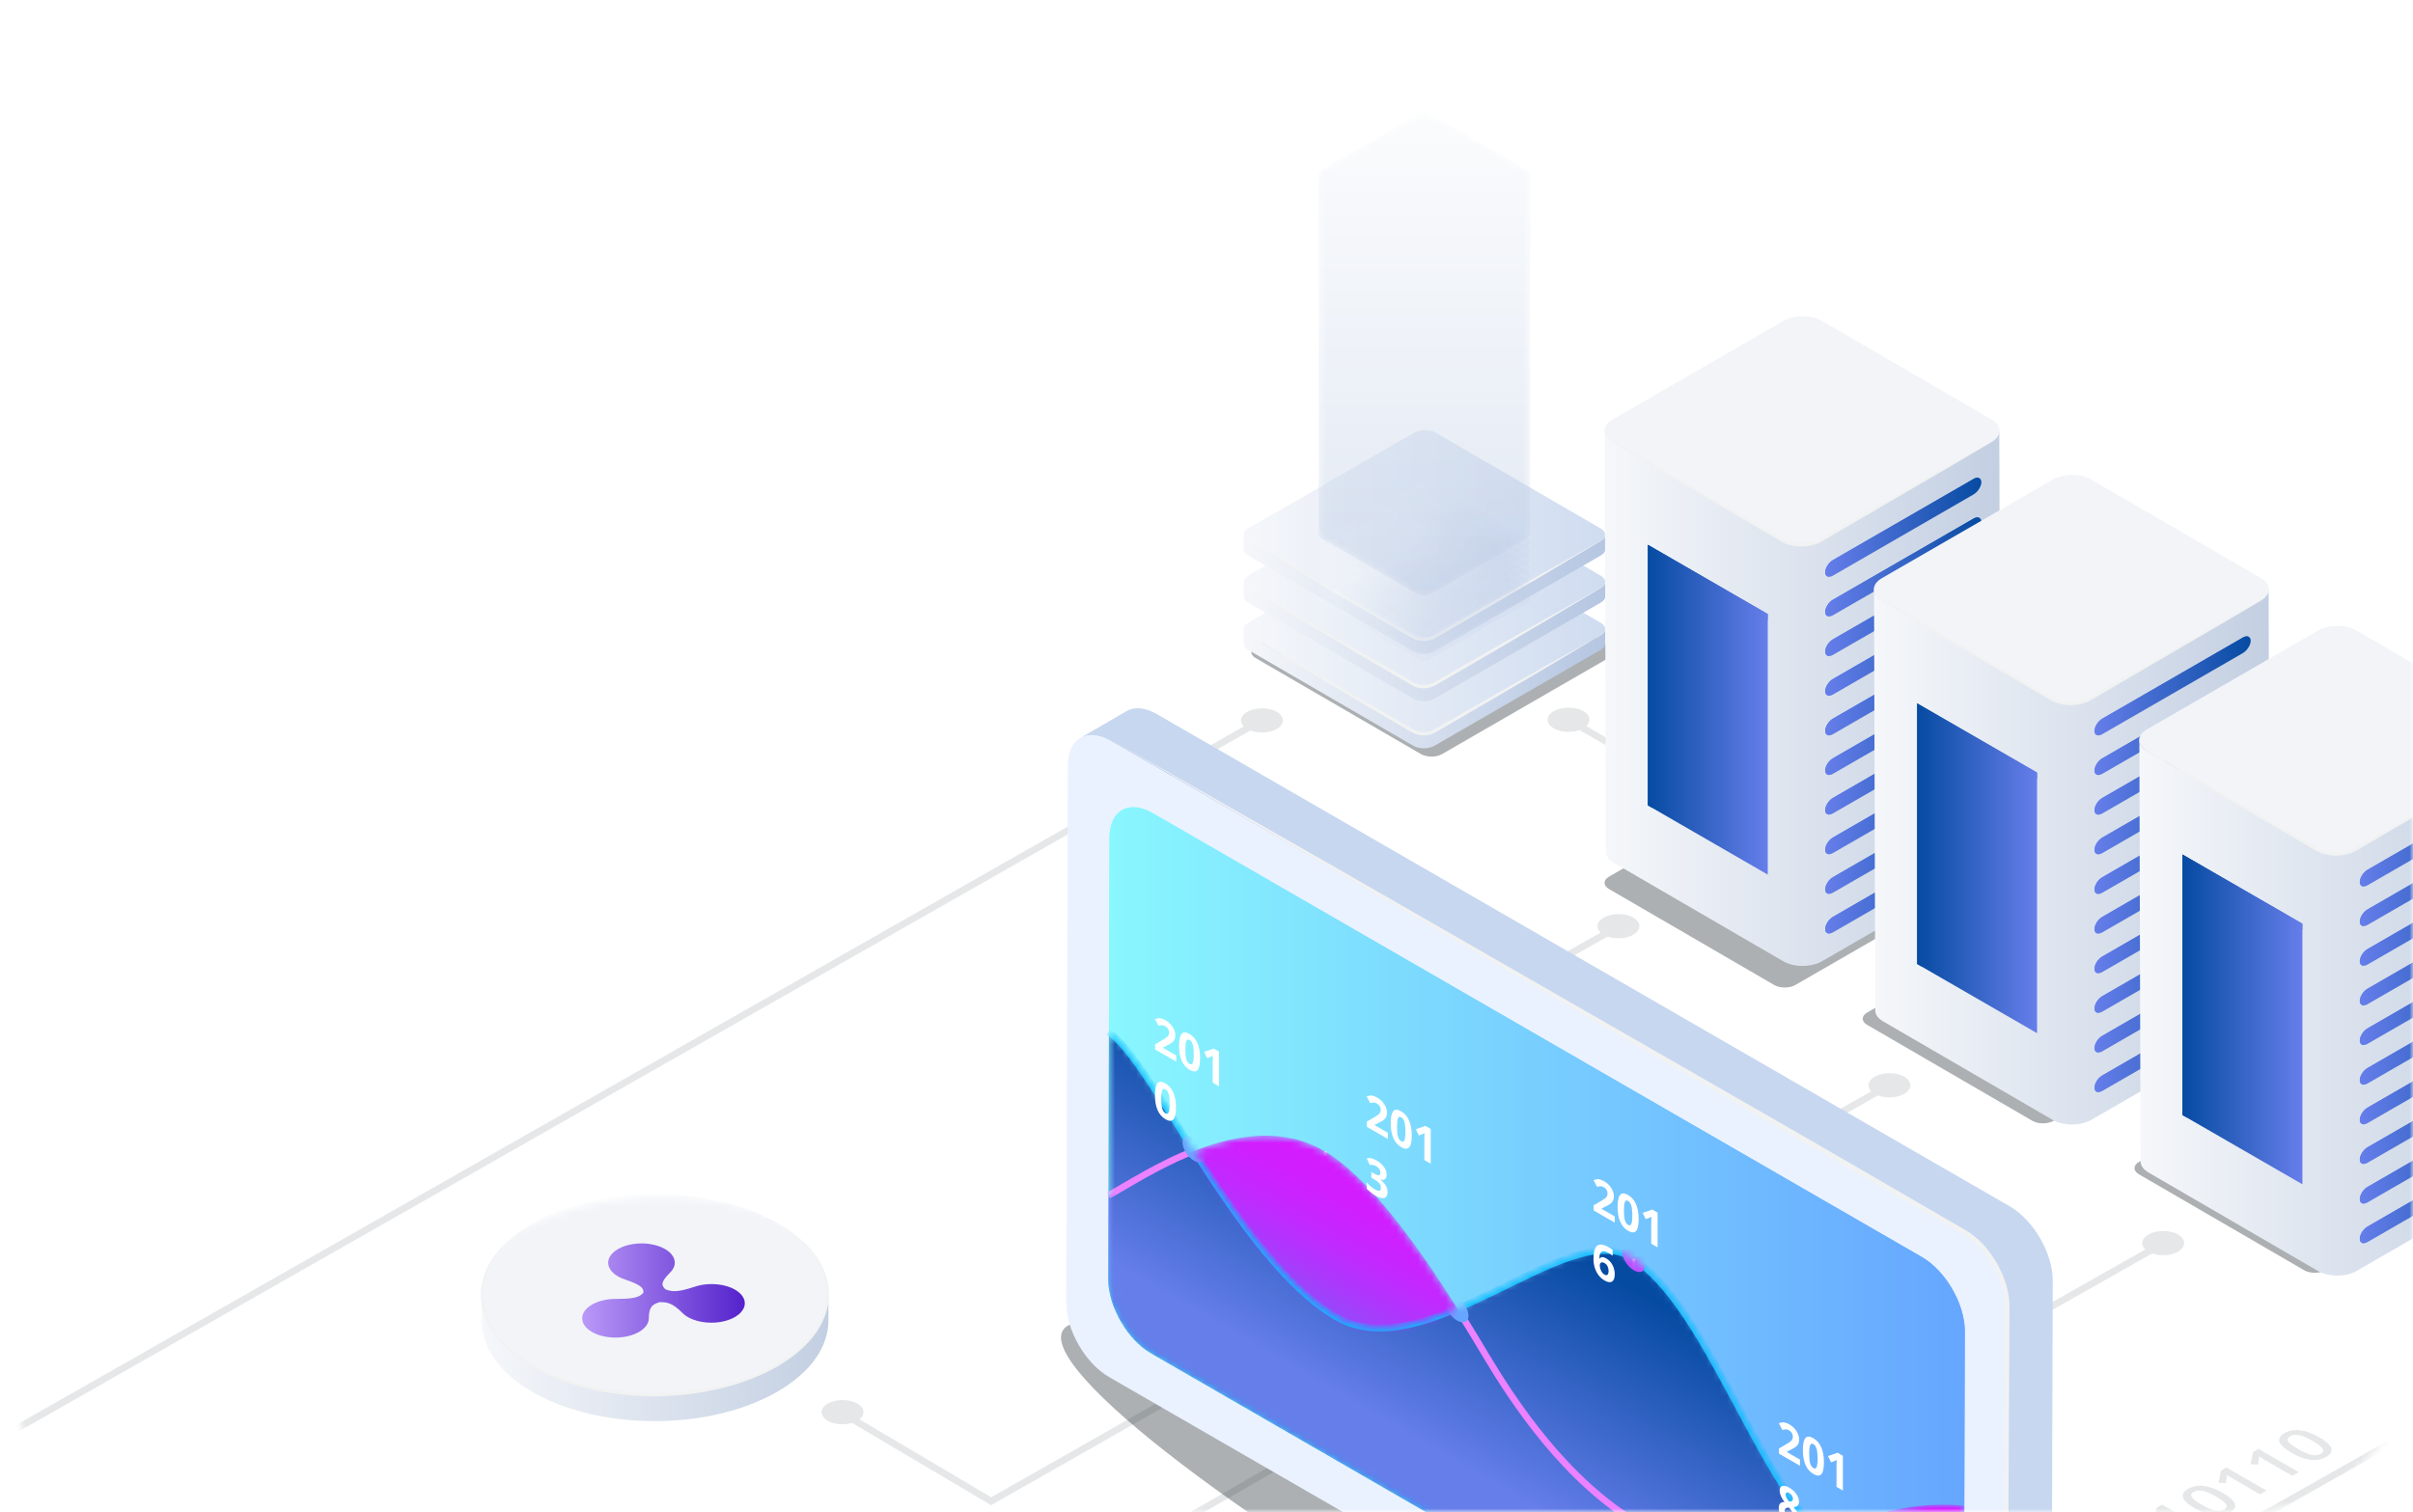 <svg width="343" height="215" viewBox="0 0 343 215" fill="none" xmlns="http://www.w3.org/2000/svg">
<mask id="mask0" mask-type="alpha" maskUnits="userSpaceOnUse" x="0" y="0" width="343" height="215">
<path d="M0 24C0 10.745 10.745 0 24 0H319C332.255 0 343 10.745 343 24V191C343 204.255 332.255 215 319 215H24C10.745 215 0 204.255 0 191V24Z" fill="url(#paint0_radial)"/>
<path d="M0.5 24C0.5 11.021 11.021 0.5 24 0.5H319C331.979 0.5 342.5 11.021 342.5 24V191C342.5 203.979 331.979 214.5 319 214.5H24C11.021 214.5 0.5 203.979 0.5 191V24Z" stroke="url(#paint1_linear)" stroke-opacity="0.4"/>
</mask>
<g mask="url(#mask0)">
<path d="M41.559 49.218C42.972 49.218 44.118 48.05 44.118 46.609C44.118 45.168 42.972 44 41.559 44C40.146 44 39 45.168 39 46.609C39 48.05 40.146 49.218 41.559 49.218Z" fill="white"/>
<path d="M44.559 33.218C45.972 33.218 47.118 32.05 47.118 30.609C47.118 29.168 45.972 28 44.559 28C43.146 28 42 29.168 42 30.609C42 32.05 43.146 33.218 44.559 33.218Z" fill="white"/>
<path d="M56.559 69.218C57.972 69.218 59.118 68.05 59.118 66.609C59.118 65.168 57.972 64 56.559 64C55.146 64 54 65.168 54 66.609C54 68.05 55.146 69.218 56.559 69.218Z" fill="white"/>
<path d="M66.559 48.218C67.972 48.218 69.118 47.05 69.118 45.609C69.118 44.168 67.972 43 66.559 43C65.146 43 64 44.168 64 45.609C64 47.05 65.146 48.218 66.559 48.218Z" fill="white"/>
<path d="M78.559 73.218C79.972 73.218 81.118 72.05 81.118 70.609C81.118 69.168 79.972 68 78.559 68C77.146 68 76 69.168 76 70.609C76 72.05 77.146 73.218 78.559 73.218Z" fill="white"/>
<path d="M94.559 40.218C95.972 40.218 97.118 39.05 97.118 37.609C97.118 36.168 95.972 35 94.559 35C93.146 35 92 36.168 92 37.609C92 39.05 93.146 40.218 94.559 40.218Z" fill="white"/>
<path d="M74.559 31.218C75.972 31.218 77.118 30.05 77.118 28.609C77.118 27.168 75.972 26 74.559 26C73.146 26 72 27.168 72 28.609C72 30.05 73.146 31.218 74.559 31.218Z" fill="white"/>
<path d="M119.894 244.019L199.734 197.969" stroke="#E6E7E8" stroke-width="0.972" stroke-linecap="round"/>
<path d="M-2.119 205.701L179.448 102.338" stroke="#E6E7E8" stroke-width="0.972" stroke-linecap="round"/>
<path d="M243.794 114.406L222.961 102.338" stroke="#E6E7E8" stroke-width="0.972" stroke-linecap="round"/>
<path d="M170.786 196.448L140.89 213.463L119.923 201.051" stroke="#E6E7E8" stroke-width="0.972" stroke-linecap="round"/>
<path d="M307.558 176.743L218.406 227.224" stroke="#E6E7E8" stroke-width="0.972" stroke-linecap="round"/>
<path d="M348.21 200.438L260.503 250.058" stroke="#E6E7E8" stroke-width="0.972" stroke-linecap="round"/>
<path d="M268.619 154.255L189.965 198.792" stroke="#E6E7E8" stroke-width="0.972" stroke-linecap="round"/>
<path d="M230.053 131.746L161.523 170.351" stroke="#E6E7E8" stroke-width="0.972" stroke-linecap="round"/>
<path d="M-4.408 204.486C-3.241 203.816 -1.356 203.816 -0.198 204.486C0.96 205.156 0.951 206.247 -0.207 206.926C-1.375 207.596 -3.26 207.596 -4.418 206.926C-5.576 206.247 -5.576 205.156 -4.408 204.486Z" fill="#E6E7E8"/>
<path d="M117.665 199.577C118.832 198.907 120.717 198.907 121.875 199.577C123.033 200.247 123.024 201.338 121.866 202.017C120.698 202.687 118.813 202.687 117.655 202.017C116.488 201.338 116.497 200.247 117.665 199.577Z" fill="#E6E7E8"/>
<path d="M177.275 101.219C178.442 100.549 180.327 100.549 181.485 101.219C182.643 101.889 182.634 102.98 181.476 103.659C180.308 104.329 178.423 104.329 177.265 103.659C176.107 102.989 176.117 101.898 177.275 101.219Z" fill="#E6E7E8"/>
<path d="M220.865 101.123C222.032 100.453 223.918 100.453 225.075 101.123C226.233 101.793 226.224 102.884 225.066 103.563C223.898 104.233 222.013 104.233 220.855 103.563C219.688 102.884 219.697 101.793 220.865 101.123Z" fill="#E6E7E8"/>
<path d="M227.956 130.474C229.123 129.804 231.009 129.804 232.167 130.474C233.325 131.143 233.315 132.234 232.157 132.914C230.99 133.584 229.104 133.584 227.946 132.914C226.788 132.234 226.788 131.143 227.956 130.474Z" fill="#E6E7E8"/>
<path d="M266.484 153.097C267.651 152.427 269.537 152.427 270.695 153.097C271.853 153.767 271.843 154.857 270.685 155.537C269.518 156.207 267.632 156.207 266.474 155.537C265.307 154.857 265.316 153.767 266.484 153.097Z" fill="#E6E7E8"/>
<path d="M305.395 175.538C306.563 174.868 308.448 174.868 309.606 175.538C310.764 176.208 310.754 177.299 309.597 177.978C308.429 178.648 306.544 178.648 305.386 177.978C304.228 177.308 304.228 176.217 305.395 175.538Z" fill="#E6E7E8"/>
<g opacity="0.33" filter="url(#filter0_f)">
<path d="M202.144 78.167C202.977 77.689 204.317 77.689 205.149 78.167L228.653 91.823C229.476 92.302 229.476 93.077 228.643 93.565L204.987 107.221C204.154 107.7 202.814 107.7 201.982 107.221L178.478 93.565C177.655 93.087 177.655 92.311 178.488 91.823L202.144 78.167Z" fill="#020E14"/>
</g>
<path d="M228.177 89.438C228.177 89.754 227.967 90.07 227.546 90.309L203.889 103.965C203.057 104.444 201.717 104.444 200.884 103.965L177.381 90.309C176.969 90.07 176.768 89.754 176.759 89.448L176.768 91.524C176.768 91.84 176.979 92.147 177.39 92.386L200.894 106.042C201.717 106.52 203.066 106.52 203.899 106.042L227.555 92.386C227.976 92.147 228.187 91.831 228.187 91.515L228.177 89.438Z" fill="url(#paint2_linear)"/>
<path d="M201.045 74.912C201.877 74.433 203.217 74.433 204.05 74.912L227.553 88.568C228.376 89.046 228.376 89.821 227.544 90.309L203.887 103.965C203.055 104.444 201.715 104.444 200.882 103.965L177.379 90.309C176.556 89.831 176.556 89.056 177.388 88.568L201.045 74.912Z" fill="url(#paint3_linear)"/>
<path d="M227.545 90.309C227.545 90.309 224.454 92.156 219.813 94.922C217.488 96.29 214.77 97.889 211.851 99.602C210.387 100.453 208.884 101.324 207.353 102.214C206.588 102.664 205.812 103.104 205.037 103.563L203.86 104.243C203.401 104.463 202.932 104.559 202.453 104.568C201.975 104.578 201.497 104.501 201.037 104.31C200.578 104.09 200.243 103.86 199.841 103.63C199.066 103.181 198.3 102.731 197.535 102.281C196.003 101.382 194.501 100.501 193.037 99.649C190.128 97.927 187.419 96.329 185.094 94.951C180.462 92.166 177.371 90.309 177.371 90.309C177.371 90.309 180.51 92.07 185.218 94.721C187.563 96.061 190.3 97.621 193.238 99.295C194.702 100.137 196.214 101.008 197.745 101.898C198.511 102.339 199.286 102.788 200.061 103.238C200.444 103.449 200.855 103.717 201.209 103.879C201.583 104.042 202.013 104.099 202.434 104.09C202.855 104.09 203.286 103.994 203.64 103.831L204.808 103.171C205.583 102.721 206.358 102.281 207.133 101.841C208.674 100.96 210.186 100.09 211.65 99.248C214.588 97.582 217.325 96.022 219.679 94.692C224.407 92.07 227.545 90.309 227.545 90.309Z" fill="#F1F2F2"/>
<path d="M228.177 82.73C228.177 83.046 227.967 83.362 227.546 83.601L203.889 97.257C203.057 97.736 201.717 97.736 200.884 97.257L177.381 83.601C176.969 83.362 176.768 83.046 176.759 82.74L176.768 84.816C176.768 85.132 176.979 85.439 177.39 85.678L200.894 99.334C201.717 99.812 203.066 99.812 203.899 99.334L227.555 85.678C227.976 85.439 228.187 85.123 228.187 84.807L228.177 82.73Z" fill="url(#paint4_linear)"/>
<path d="M201.046 68.213C201.878 67.734 203.218 67.734 204.051 68.213L227.554 81.869C228.377 82.347 228.377 83.122 227.544 83.61L203.888 97.266C203.055 97.745 201.716 97.745 200.883 97.266L177.38 83.61C176.557 83.132 176.557 82.357 177.389 81.869L201.046 68.213Z" fill="url(#paint5_linear)"/>
<path d="M227.546 83.61C227.546 83.61 224.455 85.457 219.814 88.223C217.489 89.591 214.771 91.19 211.852 92.903C210.388 93.754 208.885 94.625 207.354 95.515C206.589 95.965 205.813 96.405 205.038 96.865L203.861 97.544C203.402 97.764 202.933 97.86 202.454 97.869C201.976 97.879 201.497 97.802 201.038 97.611C200.579 97.391 200.244 97.161 199.842 96.931C199.067 96.482 198.301 96.032 197.536 95.582C196.004 94.683 194.502 93.802 193.038 92.951C190.129 91.228 187.42 89.63 185.095 88.252C180.463 85.467 177.372 83.61 177.372 83.61C177.372 83.61 180.511 85.371 185.219 88.022C187.564 89.362 190.301 90.922 193.239 92.596C194.703 93.439 196.215 94.309 197.746 95.199C198.512 95.64 199.287 96.089 200.062 96.539C200.445 96.75 200.856 97.018 201.21 97.18C201.584 97.343 202.014 97.4 202.435 97.391C202.856 97.391 203.287 97.295 203.641 97.132L204.809 96.472C205.584 96.022 206.359 95.582 207.134 95.142C208.675 94.261 210.187 93.391 211.651 92.549C214.589 90.883 217.326 89.323 219.68 87.993C224.408 85.362 227.546 83.61 227.546 83.61Z" fill="#F1F2F2"/>
<path d="M228.177 76.031C228.177 76.347 227.967 76.663 227.546 76.902L203.889 90.558C203.057 91.037 201.717 91.037 200.884 90.558L177.381 76.902C176.969 76.663 176.768 76.347 176.759 76.041L176.768 78.118C176.768 78.433 176.979 78.74 177.39 78.979L200.894 92.635C201.717 93.114 203.066 93.114 203.899 92.635L227.555 78.979C227.976 78.74 228.187 78.424 228.187 78.108L228.177 76.031Z" fill="url(#paint6_linear)"/>
<path d="M201.046 61.504C201.878 61.026 203.218 61.026 204.051 61.504L227.554 75.16C228.377 75.639 228.377 76.414 227.544 76.902L203.888 90.558C203.055 91.037 201.716 91.037 200.883 90.558L177.38 76.902C176.557 76.424 176.557 75.648 177.389 75.16L201.046 61.504Z" fill="url(#paint7_linear)"/>
<path d="M227.546 76.902C227.546 76.902 224.455 78.749 219.814 81.515C217.489 82.883 214.771 84.481 211.852 86.194C210.388 87.046 208.885 87.917 207.354 88.807C206.589 89.257 205.813 89.697 205.038 90.156L203.861 90.836C203.402 91.056 202.933 91.151 202.454 91.161C201.976 91.171 201.497 91.094 201.038 90.903C200.579 90.683 200.244 90.453 199.842 90.223C199.067 89.773 198.301 89.324 197.536 88.874C196.004 87.974 194.502 87.094 193.038 86.242C190.129 84.52 187.42 82.921 185.095 81.543C180.463 78.759 177.372 76.902 177.372 76.902C177.372 76.902 180.511 78.663 185.219 81.314C187.564 82.653 190.301 84.213 193.239 85.888C194.703 86.73 196.215 87.601 197.746 88.491C198.512 88.931 199.287 89.381 200.062 89.831C200.445 90.041 200.856 90.309 201.21 90.472C201.584 90.635 202.014 90.692 202.435 90.683C202.856 90.683 203.287 90.587 203.641 90.424L204.809 89.764C205.584 89.314 206.359 88.874 207.134 88.434C208.675 87.553 210.187 86.682 211.651 85.84C214.589 84.175 217.326 82.615 219.68 81.285C224.408 78.663 227.546 76.902 227.546 76.902Z" fill="#F1F2F2"/>
<g opacity="0.5">
<g opacity="0.5">
<path opacity="0.5" d="M201.64 68.672C202.128 68.394 202.913 68.394 203.391 68.672L217.143 76.663C217.631 76.94 217.622 77.4 217.134 77.677L203.286 85.668C202.798 85.945 202.013 85.945 201.535 85.668L187.783 77.677C187.295 77.4 187.305 76.94 187.793 76.663L201.64 68.672Z" fill="url(#paint8_linear)"/>
</g>
<g opacity="0.5">
<path opacity="0.5" d="M201.64 69.82C202.128 69.543 202.913 69.543 203.391 69.82L217.143 77.811C217.631 78.089 217.622 78.548 217.134 78.826L203.286 86.816C202.798 87.094 202.013 87.094 201.535 86.816L187.783 78.826C187.295 78.548 187.305 78.089 187.793 77.811L201.64 69.82Z" fill="url(#paint9_linear)"/>
</g>
<g opacity="0.5">
<path opacity="0.5" d="M201.64 70.969C202.128 70.691 202.913 70.691 203.391 70.969L217.143 78.96C217.631 79.237 217.622 79.697 217.134 79.974L203.286 87.965C202.798 88.242 202.013 88.242 201.535 87.965L187.783 79.974C187.295 79.697 187.305 79.237 187.793 78.96L201.64 70.969Z" fill="url(#paint10_linear)"/>
</g>
<g opacity="0.5">
<path opacity="0.5" d="M201.64 72.108C202.128 71.83 202.913 71.83 203.391 72.108L217.143 80.099C217.631 80.376 217.622 80.835 217.134 81.113L203.286 89.104C202.798 89.381 202.013 89.381 201.535 89.104L187.783 81.113C187.295 80.835 187.305 80.376 187.793 80.099L201.64 72.108Z" fill="url(#paint11_linear)"/>
</g>
<g opacity="0.5">
<path opacity="0.5" d="M201.64 73.256C202.128 72.978 202.913 72.978 203.391 73.256L217.143 81.247C217.631 81.524 217.622 81.984 217.134 82.261L203.286 90.252C202.798 90.529 202.013 90.529 201.535 90.252L187.783 82.261C187.295 81.984 187.305 81.524 187.793 81.247L201.64 73.256Z" fill="url(#paint12_linear)"/>
</g>
<g opacity="0.5">
<path opacity="0.5" d="M201.64 74.404C202.128 74.127 202.913 74.127 203.391 74.404L217.143 82.395C217.631 82.673 217.622 83.132 217.134 83.41L203.286 91.4C202.798 91.678 202.013 91.678 201.535 91.4L187.783 83.41C187.295 83.132 187.305 82.673 187.793 82.395L201.64 74.404Z" fill="url(#paint13_linear)"/>
</g>
<g opacity="0.5">
<path opacity="0.5" d="M201.64 75.543C202.128 75.265 202.913 75.265 203.391 75.543L217.143 83.534C217.631 83.811 217.622 84.27 217.134 84.548L203.286 92.539C202.798 92.816 202.013 92.816 201.535 92.539L187.783 84.548C187.295 84.27 187.305 83.811 187.793 83.534L201.64 75.543Z" fill="url(#paint14_linear)"/>
</g>
<g opacity="0.5">
<path opacity="0.5" d="M201.64 76.692C202.128 76.414 202.913 76.414 203.391 76.692L217.143 84.682C217.631 84.96 217.622 85.419 217.134 85.697L203.286 93.688C202.798 93.965 202.013 93.965 201.535 93.688L187.783 85.697C187.295 85.419 187.305 84.96 187.793 84.682L201.64 76.692Z" fill="url(#paint15_linear)"/>
</g>
</g>
<mask id="mask1" mask-type="alpha" maskUnits="userSpaceOnUse" x="187" y="16" width="31" height="69">
<path d="M217.507 24.708C217.507 24.526 217.382 24.345 217.143 24.201L203.391 16.21C202.903 15.933 202.118 15.933 201.64 16.21L187.792 24.201C187.553 24.345 187.429 24.526 187.429 24.708V24.718V76.022V76.031C187.429 76.213 187.553 76.395 187.792 76.538L201.544 84.529C202.032 84.806 202.817 84.806 203.295 84.529L217.143 76.538C217.382 76.395 217.507 76.213 217.507 76.031V24.708Z" fill="url(#paint16_linear)"/>
</mask>
<g mask="url(#mask1)">
<path opacity="0.4" d="M217.507 24.708C217.507 24.526 217.382 24.345 217.143 24.201L203.391 16.21C202.903 15.933 202.118 15.933 201.64 16.21L187.792 24.201C187.553 24.345 187.429 24.526 187.429 24.708V24.718V76.022V76.031C187.429 76.213 187.553 76.395 187.792 76.538L201.544 84.529C202.032 84.806 202.817 84.806 203.295 84.529L217.143 76.538C217.382 76.395 217.507 76.213 217.507 76.031V24.708Z" fill="url(#paint17_linear)"/>
</g>
<g opacity="0.33" filter="url(#filter1_f)">
<path d="M252.363 111.003C253.196 110.524 254.536 110.524 255.368 111.003L278.871 124.659C279.694 125.137 279.694 125.912 278.862 126.4L255.205 140.057C254.373 140.535 253.033 140.535 252.2 140.057L228.697 126.4C227.874 125.922 227.874 125.147 228.707 124.659L252.363 111.003Z" fill="#020E14"/>
</g>
<g opacity="0.33" filter="url(#filter2_f)">
<path d="M289.061 130.318C289.894 129.839 291.234 129.839 292.066 130.318L315.57 143.974C316.393 144.452 316.393 145.228 315.56 145.716L291.904 159.372C291.071 159.85 289.731 159.85 288.899 159.372L265.395 145.716C264.572 145.237 264.572 144.462 265.405 143.974L289.061 130.318Z" fill="#020E14"/>
</g>
<g opacity="0.33" filter="url(#filter3_f)">
<path d="M327.692 151.564C328.525 151.086 329.865 151.086 330.697 151.564L354.201 165.221C355.024 165.699 355.024 166.474 354.191 166.962L330.535 180.618C329.702 181.097 328.362 181.097 327.53 180.618L304.026 166.962C303.203 166.484 303.203 165.709 304.036 165.221L327.692 151.564Z" fill="#020E14"/>
</g>
<g opacity="0.33" filter="url(#filter4_f)">
<path d="M368.254 174.743C369.086 174.264 370.426 174.264 371.259 174.743L394.762 188.399C395.585 188.877 395.585 189.652 394.752 190.14L371.096 203.797C370.263 204.275 368.924 204.275 368.091 203.797L344.588 190.14C343.765 189.662 343.765 188.887 344.597 188.399L368.254 174.743Z" fill="#020E14"/>
</g>
<path d="M284.192 61.212C284.192 61.787 283.809 62.37 283.053 62.811L258.803 76.811C257.282 77.692 254.832 77.682 253.32 76.811L229.233 62.811C228.486 62.37 228.104 61.806 228.104 61.231L228.276 121.11C228.276 121.684 228.649 122.248 229.405 122.689L253.492 136.689C254.995 137.56 257.454 137.57 258.976 136.689L283.226 122.689C283.991 122.248 284.374 121.665 284.364 121.091L284.192 61.212Z" fill="url(#paint18_linear)"/>
<path d="M253.502 45.633C255.024 44.753 257.474 44.753 258.986 45.633L283.073 59.634C284.576 60.504 284.576 61.93 283.054 62.811L258.804 76.811C257.283 77.692 254.833 77.682 253.321 76.811L229.234 62.811C227.722 61.93 227.731 60.514 229.253 59.634L253.502 45.633Z" fill="#F2F4F8"/>
<path d="M280.536 70.304L260.554 81.845C259.942 82.199 259.444 81.989 259.444 81.376C259.444 80.764 259.942 79.979 260.554 79.634L280.536 68.103C281.149 67.749 281.646 67.959 281.646 68.572C281.637 69.175 281.139 69.95 280.536 70.304Z" fill="url(#paint19_linear)"/>
<path d="M259.779 81.443C259.779 80.831 260.277 80.046 260.889 79.701L280.871 68.17C281.053 68.064 281.216 68.026 281.369 68.017C281.168 67.892 280.871 67.902 280.536 68.103L260.554 79.625C259.942 79.979 259.444 80.764 259.444 81.367C259.444 81.797 259.693 82.008 260.057 81.989C259.894 81.893 259.779 81.721 259.779 81.443Z" fill="url(#paint20_linear)"/>
<path d="M280.536 75.94L260.554 87.481C259.942 87.836 259.444 87.625 259.444 87.013C259.444 86.4 259.942 85.615 260.554 85.271L280.536 73.739C281.149 73.385 281.646 73.596 281.646 74.208C281.637 74.811 281.139 75.586 280.536 75.94Z" fill="url(#paint21_linear)"/>
<path d="M259.779 87.08C259.779 86.467 260.277 85.682 260.889 85.338L280.871 73.806C281.053 73.701 281.216 73.663 281.369 73.653C281.168 73.529 280.871 73.538 280.536 73.739L260.554 85.261C259.942 85.615 259.444 86.4 259.444 87.003C259.444 87.434 259.693 87.644 260.057 87.625C259.894 87.529 259.779 87.357 259.779 87.08Z" fill="url(#paint22_linear)"/>
<path d="M280.536 81.577L260.554 93.118C259.942 93.472 259.444 93.262 259.444 92.649C259.444 92.037 259.942 91.252 260.554 90.908L280.536 79.376C281.149 79.022 281.646 79.233 281.646 79.845C281.637 80.448 281.139 81.223 280.536 81.577Z" fill="url(#paint23_linear)"/>
<path d="M259.779 92.716C259.779 92.104 260.277 91.319 260.889 90.975L280.871 79.443C281.053 79.338 281.216 79.299 281.369 79.29C281.168 79.165 280.871 79.175 280.536 79.376L260.554 90.898C259.942 91.252 259.444 92.037 259.444 92.64C259.444 93.07 259.693 93.281 260.057 93.262C259.894 93.166 259.779 92.994 259.779 92.716Z" fill="url(#paint24_linear)"/>
<path d="M280.536 87.214L260.554 98.755C259.942 99.109 259.444 98.898 259.444 98.286C259.444 97.674 259.942 96.889 260.554 96.544L280.536 85.013C281.149 84.659 281.646 84.869 281.646 85.482C281.637 86.085 281.139 86.86 280.536 87.214Z" fill="url(#paint25_linear)"/>
<path d="M259.779 98.353C259.779 97.74 260.277 96.956 260.889 96.611L280.871 85.08C281.053 84.974 281.216 84.936 281.369 84.927C281.168 84.802 280.871 84.812 280.536 85.013L260.554 96.535C259.942 96.889 259.444 97.674 259.444 98.276C259.444 98.707 259.693 98.918 260.057 98.898C259.894 98.803 259.779 98.63 259.779 98.353Z" fill="url(#paint26_linear)"/>
<path d="M280.536 92.85L260.554 104.391C259.942 104.745 259.444 104.535 259.444 103.923C259.444 103.31 259.942 102.525 260.554 102.181L280.536 90.649C281.149 90.295 281.646 90.506 281.646 91.118C281.637 91.721 281.139 92.496 280.536 92.85Z" fill="url(#paint27_linear)"/>
<path d="M259.779 103.989C259.779 103.377 260.277 102.592 260.889 102.248L280.871 90.716C281.053 90.611 281.216 90.573 281.369 90.563C281.168 90.439 280.871 90.448 280.536 90.649L260.554 102.171C259.942 102.525 259.444 103.31 259.444 103.913C259.444 104.344 259.693 104.554 260.057 104.535C259.894 104.439 259.779 104.267 259.779 103.989Z" fill="url(#paint28_linear)"/>
<path d="M280.536 98.487L260.554 110.028C259.942 110.382 259.444 110.172 259.444 109.559C259.444 108.947 259.942 108.162 260.554 107.818L280.536 96.286C281.149 95.932 281.646 96.142 281.646 96.755C281.637 97.358 281.139 98.133 280.536 98.487Z" fill="url(#paint29_linear)"/>
<path d="M259.779 109.626C259.779 109.014 260.277 108.229 260.889 107.884L280.871 96.353C281.053 96.248 281.216 96.209 281.369 96.2C281.168 96.075 280.871 96.085 280.536 96.286L260.554 107.808C259.942 108.162 259.444 108.947 259.444 109.55C259.444 109.98 259.693 110.191 260.057 110.172C259.894 110.076 259.779 109.904 259.779 109.626Z" fill="url(#paint30_linear)"/>
<path d="M280.536 104.123L260.554 115.655C259.942 116.009 259.444 115.798 259.444 115.186C259.444 114.573 259.942 113.789 260.554 113.444L280.536 101.913C281.149 101.559 281.646 101.769 281.646 102.382C281.637 102.994 281.139 103.769 280.536 104.123Z" fill="url(#paint31_linear)"/>
<path d="M259.779 115.264C259.779 114.652 260.277 113.867 260.889 113.522L280.871 101.991C281.053 101.886 281.216 101.847 281.369 101.838C281.168 101.713 280.871 101.723 280.536 101.924L260.554 113.455C259.942 113.81 259.444 114.594 259.444 115.197C259.444 115.628 259.693 115.838 260.057 115.819C259.894 115.714 259.779 115.542 259.779 115.264Z" fill="url(#paint32_linear)"/>
<path d="M280.536 109.76L260.554 121.292C259.942 121.646 259.444 121.435 259.444 120.823C259.444 120.21 259.942 119.426 260.554 119.081L280.536 107.55C281.149 107.196 281.646 107.406 281.646 108.019C281.637 108.631 281.139 109.406 280.536 109.76Z" fill="url(#paint33_linear)"/>
<path d="M259.779 120.901C259.779 120.289 260.277 119.504 260.889 119.159L280.871 107.628C281.053 107.523 281.216 107.484 281.369 107.475C281.168 107.35 280.871 107.36 280.536 107.561L260.554 119.083C259.942 119.437 259.444 120.222 259.444 120.825C259.444 121.255 259.693 121.466 260.057 121.447C259.894 121.351 259.779 121.179 259.779 120.901Z" fill="url(#paint34_linear)"/>
<path d="M280.536 115.397L260.554 126.928C259.942 127.282 259.444 127.072 259.444 126.459C259.444 125.847 259.942 125.062 260.554 124.718L280.536 113.186C281.149 112.832 281.646 113.043 281.646 113.655C281.637 114.267 281.139 115.043 280.536 115.397Z" fill="url(#paint35_linear)"/>
<path d="M259.779 126.538C259.779 125.925 260.277 125.14 260.889 124.796L280.871 113.264C281.053 113.159 281.216 113.121 281.369 113.111C281.168 112.987 280.871 112.996 280.536 113.197L260.554 124.729C259.942 125.083 259.444 125.868 259.444 126.471C259.444 126.901 259.693 127.112 260.057 127.093C259.894 126.987 259.779 126.815 259.779 126.538Z" fill="url(#paint36_linear)"/>
<path d="M280.536 121.033L260.554 132.575C259.942 132.929 259.444 132.718 259.444 132.106C259.444 131.493 259.942 130.708 260.554 130.364L280.536 118.832C281.149 118.478 281.646 118.689 281.646 119.301C281.637 119.904 281.139 120.679 280.536 121.033Z" fill="url(#paint37_linear)"/>
<path d="M259.779 132.173C259.779 131.56 260.277 130.775 260.889 130.431L280.871 118.899C281.053 118.794 281.216 118.756 281.369 118.746C281.168 118.622 280.871 118.631 280.536 118.832L260.554 130.364C259.942 130.718 259.444 131.503 259.444 132.106C259.444 132.536 259.693 132.747 260.057 132.728C259.894 132.622 259.779 132.45 259.779 132.173Z" fill="url(#paint38_linear)"/>
<path d="M251.281 124.363L234.237 114.516V77.462L251.281 87.309V124.363Z" fill="url(#paint39_linear)"/>
<path d="M234.898 78.744L251.281 88.209V87.309L234.237 77.462V114.516L234.898 114.899V78.744Z" fill="url(#paint40_linear)"/>
<path d="M283.072 59.633C283.072 59.633 283.13 59.672 283.245 59.739C283.359 59.806 283.522 59.921 283.704 60.102C283.886 60.284 284.096 60.543 284.182 60.906C284.288 61.27 284.201 61.739 283.905 62.131C283.627 62.533 283.149 62.83 282.661 63.107C282.163 63.404 281.637 63.72 281.063 64.055C279.914 64.725 278.632 65.49 277.225 66.323C274.402 67.969 271.11 69.892 267.579 71.95C265.818 72.983 263.99 74.046 262.134 75.127C261.205 75.663 260.277 76.208 259.339 76.763C258.899 77.041 258.363 77.328 257.818 77.462C257.272 77.615 256.708 77.692 256.143 77.701C255.023 77.721 253.856 77.443 252.918 76.831C251.98 76.285 251.052 75.73 250.124 75.194C248.277 74.113 246.458 73.041 244.688 72.007C241.166 69.94 237.874 68.007 235.061 66.352C233.654 65.519 232.372 64.753 231.223 64.074C230.649 63.729 230.123 63.414 229.625 63.117C229.137 62.839 228.659 62.543 228.381 62.131C228.094 61.739 228.017 61.26 228.132 60.906C228.228 60.543 228.448 60.284 228.62 60.112C228.802 59.93 228.965 59.825 229.08 59.748C229.194 59.681 229.252 59.643 229.252 59.643C229.252 59.643 229.194 59.681 229.089 59.748C228.984 59.815 228.821 59.93 228.639 60.122C228.467 60.303 228.266 60.562 228.18 60.916C228.084 61.27 228.17 61.72 228.448 62.083C228.726 62.466 229.185 62.734 229.692 63.012C230.19 63.289 230.735 63.595 231.309 63.921C232.467 64.581 233.769 65.318 235.185 66.122C238.018 67.749 241.329 69.653 244.87 71.692C246.64 72.706 248.468 73.759 250.334 74.83C251.262 75.366 252.2 75.902 253.138 76.448C254.028 77.022 255.081 77.251 256.133 77.232C256.66 77.232 257.186 77.165 257.693 77.022C258.2 76.897 258.641 76.668 259.119 76.381C260.057 75.845 261.004 75.309 261.933 74.773C263.799 73.711 265.627 72.658 267.397 71.644C270.947 69.615 274.259 67.72 277.091 66.103C278.517 65.299 279.819 64.562 280.976 63.911C281.56 63.586 282.096 63.28 282.603 63.002C283.111 62.734 283.57 62.466 283.847 62.083C284.135 61.72 284.23 61.27 284.135 60.916C284.058 60.562 283.857 60.294 283.685 60.112C283.512 59.93 283.35 59.815 283.235 59.739C283.13 59.672 283.072 59.633 283.072 59.633Z" fill="#F1F2F2"/>
<path d="M322.476 83.76C322.476 84.334 322.093 84.918 321.337 85.358L297.088 99.358C295.566 100.239 293.116 100.229 291.604 99.358L267.517 85.358C266.771 84.918 266.388 84.353 266.388 83.779L266.56 143.657C266.56 144.231 266.933 144.796 267.689 145.236L291.776 159.236C293.279 160.107 295.738 160.117 297.26 159.236L321.51 145.236C322.275 144.796 322.658 144.212 322.648 143.638L322.476 83.76Z" fill="url(#paint41_linear)"/>
<path d="M291.786 68.189C293.307 67.309 295.757 67.309 297.269 68.189L321.356 82.19C322.859 83.061 322.859 84.487 321.337 85.367L297.087 99.368C295.566 100.248 293.116 100.239 291.604 99.368L267.517 85.367C266.005 84.487 266.014 83.07 267.536 82.19L291.786 68.189Z" fill="#F2F4F8"/>
<path d="M318.82 92.86L298.839 104.392C298.226 104.746 297.729 104.535 297.729 103.923C297.729 103.311 298.226 102.526 298.839 102.181L318.82 90.65C319.433 90.296 319.93 90.506 319.93 91.119C319.921 91.722 319.423 92.506 318.82 92.86Z" fill="url(#paint42_linear)"/>
<path d="M298.063 104.001C298.063 103.389 298.561 102.604 299.174 102.259L319.155 90.728C319.337 90.623 319.5 90.584 319.653 90.575C319.452 90.45 319.155 90.46 318.82 90.661L298.839 102.192C298.226 102.547 297.729 103.331 297.729 103.934C297.729 104.365 297.977 104.575 298.341 104.556C298.178 104.451 298.063 104.269 298.063 104.001Z" fill="url(#paint43_linear)"/>
<path d="M318.82 98.497L298.839 110.028C298.226 110.382 297.729 110.172 297.729 109.559C297.729 108.947 298.226 108.162 298.839 107.818L318.82 96.286C319.433 95.932 319.93 96.143 319.93 96.755C319.921 97.358 319.423 98.143 318.82 98.497Z" fill="url(#paint44_linear)"/>
<path d="M298.063 109.638C298.063 109.025 298.561 108.24 299.174 107.896L319.155 96.364C319.337 96.259 319.5 96.221 319.653 96.211C319.452 96.087 319.155 96.096 318.82 96.297L298.839 107.829C298.226 108.183 297.729 108.968 297.729 109.571C297.729 110.001 297.977 110.212 298.341 110.193C298.178 110.087 298.063 109.906 298.063 109.638Z" fill="url(#paint45_linear)"/>
<path d="M318.82 104.134L298.839 115.665C298.226 116.019 297.729 115.809 297.729 115.196C297.729 114.584 298.226 113.799 298.839 113.455L318.82 101.923C319.433 101.569 319.93 101.78 319.93 102.392C319.921 102.995 319.423 103.78 318.82 104.134Z" fill="url(#paint46_linear)"/>
<path d="M298.063 115.275C298.063 114.662 298.561 113.877 299.174 113.533L319.155 102.001C319.337 101.896 319.5 101.858 319.653 101.848C319.452 101.724 319.155 101.733 318.82 101.934L298.839 113.466C298.226 113.82 297.729 114.605 297.729 115.208C297.729 115.638 297.977 115.849 298.341 115.83C298.178 115.724 298.063 115.543 298.063 115.275Z" fill="url(#paint47_linear)"/>
<path d="M318.82 109.77L298.839 121.302C298.226 121.656 297.729 121.445 297.729 120.833C297.729 120.22 298.226 119.435 298.839 119.091L318.82 107.559C319.433 107.205 319.93 107.416 319.93 108.028C319.921 108.631 319.423 109.416 318.82 109.77Z" fill="url(#paint48_linear)"/>
<path d="M298.063 120.911C298.063 120.298 298.561 119.514 299.174 119.169L319.155 107.638C319.337 107.532 319.5 107.494 319.653 107.484C319.452 107.36 319.155 107.37 318.82 107.571L298.839 119.102C298.226 119.456 297.729 120.241 297.729 120.844C297.729 121.275 297.977 121.485 298.341 121.466C298.178 121.361 298.063 121.179 298.063 120.911Z" fill="url(#paint49_linear)"/>
<path d="M318.82 115.407L298.839 126.938C298.226 127.292 297.729 127.082 297.729 126.469C297.729 125.857 298.226 125.072 298.839 124.728L318.82 113.196C319.433 112.842 319.93 113.053 319.93 113.665C319.921 114.268 319.423 115.053 318.82 115.407Z" fill="url(#paint50_linear)"/>
<path d="M298.063 126.548C298.063 125.935 298.561 125.15 299.174 124.806L319.155 113.274C319.337 113.169 319.5 113.131 319.653 113.121C319.452 112.997 319.155 113.006 318.82 113.207L298.839 124.739C298.226 125.093 297.729 125.878 297.729 126.481C297.729 126.911 297.977 127.122 298.341 127.103C298.178 126.997 298.063 126.816 298.063 126.548Z" fill="url(#paint51_linear)"/>
<path d="M318.82 121.043L298.839 132.575C298.226 132.929 297.729 132.719 297.729 132.106C297.729 131.494 298.226 130.709 298.839 130.364L318.82 118.833C319.433 118.479 319.93 118.689 319.93 119.302C319.921 119.905 319.423 120.689 318.82 121.043Z" fill="url(#paint52_linear)"/>
<path d="M298.063 132.184C298.063 131.572 298.561 130.787 299.174 130.443L319.155 118.911C319.337 118.806 319.5 118.767 319.653 118.758C319.452 118.633 319.155 118.643 318.82 118.844L298.839 130.376C298.226 130.73 297.729 131.514 297.729 132.117C297.729 132.548 297.977 132.758 298.341 132.739C298.178 132.634 298.063 132.452 298.063 132.184Z" fill="url(#paint53_linear)"/>
<path d="M318.82 126.68L298.839 138.211C298.226 138.565 297.729 138.355 297.729 137.742C297.729 137.13 298.226 136.345 298.839 136.001L318.82 124.469C319.433 124.115 319.93 124.325 319.93 124.938C319.921 125.541 319.423 126.326 318.82 126.68Z" fill="url(#paint54_linear)"/>
<path d="M298.063 137.821C298.063 137.208 298.561 136.423 299.174 136.079L319.155 124.547C319.337 124.442 319.5 124.404 319.653 124.394C319.452 124.27 319.155 124.279 318.82 124.48L298.839 136.012C298.226 136.366 297.729 137.151 297.729 137.754C297.729 138.184 297.977 138.395 298.341 138.376C298.178 138.27 298.063 138.088 298.063 137.821Z" fill="url(#paint55_linear)"/>
<path d="M318.82 132.317L298.839 143.848C298.226 144.202 297.729 143.992 297.729 143.379C297.729 142.767 298.226 141.982 298.839 141.638L318.82 130.106C319.433 129.752 319.93 129.962 319.93 130.575C319.921 131.178 319.423 131.963 318.82 132.317Z" fill="url(#paint56_linear)"/>
<path d="M298.063 143.457C298.063 142.845 298.561 142.06 299.174 141.716L319.155 130.184C319.337 130.079 319.5 130.041 319.653 130.031C319.452 129.907 319.155 129.916 318.82 130.117L298.839 141.649C298.226 142.003 297.729 142.788 297.729 143.391C297.729 143.821 297.977 144.032 298.341 144.013C298.178 143.907 298.063 143.725 298.063 143.457Z" fill="url(#paint57_linear)"/>
<path d="M318.82 137.953L298.839 149.485C298.226 149.839 297.729 149.628 297.729 149.016C297.729 148.403 298.226 147.619 298.839 147.274L318.82 135.742C319.433 135.388 319.93 135.599 319.93 136.211C319.921 136.814 319.423 137.599 318.82 137.953Z" fill="url(#paint58_linear)"/>
<path d="M298.063 149.094C298.063 148.482 298.561 147.697 299.174 147.352L319.155 135.821C319.337 135.715 319.5 135.677 319.653 135.668C319.452 135.543 319.155 135.553 318.82 135.754L298.839 147.285C298.226 147.639 297.729 148.424 297.729 149.027C297.729 149.458 297.977 149.668 298.341 149.649C298.178 149.544 298.063 149.362 298.063 149.094Z" fill="url(#paint59_linear)"/>
<path d="M318.82 143.59L298.839 155.121C298.226 155.476 297.729 155.265 297.729 154.652C297.729 154.04 298.226 153.255 298.839 152.911L318.82 141.379C319.433 141.025 319.93 141.236 319.93 141.848C319.921 142.451 319.423 143.236 318.82 143.59Z" fill="url(#paint60_linear)"/>
<path d="M298.063 154.731C298.063 154.118 298.561 153.333 299.174 152.989L319.155 141.457C319.337 141.352 319.5 141.314 319.653 141.304C319.452 141.18 319.155 141.189 318.82 141.39L298.839 152.922C298.226 153.276 297.729 154.061 297.729 154.664C297.729 155.094 297.977 155.305 298.341 155.286C298.178 155.18 298.063 154.999 298.063 154.731Z" fill="url(#paint61_linear)"/>
<path d="M289.565 146.91L272.521 137.072V100.018L289.565 109.856V146.91Z" fill="url(#paint62_linear)"/>
<path d="M273.182 101.301L289.565 110.765V109.856L272.521 100.018V137.072L273.182 137.455V101.301Z" fill="url(#paint63_linear)"/>
<path d="M321.356 82.19C321.356 82.19 321.414 82.228 321.529 82.295C321.643 82.362 321.806 82.477 321.988 82.659C322.17 82.841 322.38 83.099 322.466 83.463C322.572 83.826 322.486 84.295 322.189 84.688C321.911 85.09 321.433 85.386 320.935 85.664C320.438 85.96 319.911 86.276 319.337 86.611C318.189 87.281 316.906 88.047 315.5 88.879C312.677 90.525 309.385 92.449 305.853 94.506C304.092 95.54 302.265 96.602 300.408 97.683C299.48 98.219 298.552 98.765 297.614 99.32C297.173 99.597 296.638 99.885 296.092 100.018C295.547 100.172 294.982 100.248 294.417 100.258C293.298 100.277 292.13 99.999 291.192 99.387C290.255 98.841 289.326 98.286 288.398 97.75C286.551 96.669 284.723 95.597 282.962 94.564C279.441 92.497 276.149 90.564 273.335 88.908C271.928 88.075 270.646 87.31 269.498 86.63C268.923 86.286 268.397 85.97 267.9 85.673C267.411 85.396 266.933 85.099 266.655 84.688C266.368 84.295 266.292 83.817 266.407 83.463C266.502 83.099 266.722 82.841 266.895 82.668C267.077 82.487 267.239 82.381 267.354 82.305C267.469 82.238 267.526 82.2 267.526 82.2C267.526 82.2 267.469 82.238 267.364 82.305C267.258 82.372 267.096 82.487 266.914 82.678C266.742 82.86 266.541 83.118 266.454 83.472C266.359 83.826 266.445 84.276 266.722 84.64C267 85.023 267.459 85.291 267.967 85.568C268.464 85.846 269.01 86.152 269.584 86.477C270.742 87.138 272.043 87.874 273.46 88.678C276.292 90.305 279.594 92.21 283.144 94.248C284.915 95.262 286.742 96.315 288.609 97.387C289.537 97.923 290.475 98.459 291.413 99.004C292.302 99.578 293.355 99.808 294.408 99.789C294.934 99.789 295.461 99.722 295.968 99.578C296.475 99.454 296.915 99.224 297.394 98.937C298.331 98.401 299.279 97.865 300.207 97.329C302.073 96.267 303.901 95.214 305.671 94.2C309.222 92.171 312.533 90.276 315.366 88.659C316.792 87.855 318.093 87.118 319.251 86.468C319.835 86.142 320.371 85.836 320.878 85.558C321.385 85.29 321.844 85.023 322.122 84.64C322.409 84.276 322.505 83.826 322.409 83.472C322.332 83.118 322.132 82.85 321.959 82.668C321.787 82.487 321.624 82.372 321.509 82.295C321.414 82.228 321.356 82.19 321.356 82.19Z" fill="#F1F2F2"/>
<path d="M360.19 105.243C360.19 105.817 359.807 106.401 359.051 106.841L334.801 120.842C333.28 121.722 330.83 121.713 329.318 120.842L305.231 106.841C304.484 106.401 304.102 105.836 304.102 105.262L304.274 165.14C304.274 165.714 304.647 166.279 305.403 166.719L329.49 180.72C330.993 181.591 333.452 181.6 334.974 180.72L359.224 166.719C359.989 166.279 360.372 165.695 360.362 165.121L360.19 105.243Z" fill="url(#paint64_linear)"/>
<path d="M329.49 89.663C331.012 88.783 333.461 88.783 334.973 89.663L359.061 103.664C360.563 104.535 360.563 105.961 359.042 106.841L334.792 120.842C333.27 121.722 330.82 121.713 329.308 120.842L305.231 106.841C303.719 105.961 303.728 104.545 305.25 103.664L329.49 89.663Z" fill="#F2F4F8"/>
<path d="M356.525 114.344L336.544 125.876C335.931 126.23 335.434 126.019 335.434 125.407C335.434 124.794 335.931 124.009 336.544 123.665L356.525 112.133C357.138 111.779 357.635 111.99 357.635 112.602C357.635 113.205 357.138 113.99 356.525 114.344Z" fill="url(#paint65_linear)"/>
<path d="M335.779 125.485C335.779 124.872 336.277 124.088 336.889 123.743L356.871 112.212C357.053 112.106 357.216 112.068 357.369 112.058C357.168 111.934 356.871 111.944 356.536 112.145L336.554 123.676C335.942 124.03 335.444 124.815 335.444 125.418C335.444 125.848 335.693 126.059 336.057 126.04C335.885 125.935 335.779 125.753 335.779 125.485Z" fill="url(#paint66_linear)"/>
<path d="M356.525 119.98L336.544 131.512C335.931 131.866 335.434 131.656 335.434 131.043C335.434 130.431 335.931 129.646 336.544 129.301L356.525 117.77C357.138 117.416 357.635 117.626 357.635 118.239C357.635 118.842 357.138 119.626 356.525 119.98Z" fill="url(#paint67_linear)"/>
<path d="M335.779 131.121C335.779 130.509 336.277 129.724 336.889 129.38L356.871 117.848C357.053 117.743 357.216 117.704 357.369 117.695C357.168 117.57 356.871 117.58 356.536 117.781L336.554 129.313C335.942 129.667 335.444 130.451 335.444 131.054C335.444 131.485 335.693 131.696 336.057 131.676C335.885 131.571 335.779 131.389 335.779 131.121Z" fill="url(#paint68_linear)"/>
<path d="M356.525 125.617L336.544 137.149C335.931 137.503 335.434 137.292 335.434 136.68C335.434 136.067 335.931 135.283 336.544 134.938L356.525 123.407C357.138 123.052 357.635 123.263 357.635 123.875C357.635 124.478 357.138 125.263 356.525 125.617Z" fill="url(#paint69_linear)"/>
<path d="M335.779 136.758C335.779 136.146 336.277 135.361 336.889 135.016L356.871 123.485C357.053 123.379 357.216 123.341 357.369 123.332C357.168 123.207 356.871 123.217 356.536 123.418L336.554 134.949C335.942 135.303 335.444 136.088 335.444 136.691C335.444 137.122 335.693 137.332 336.057 137.313C335.885 137.208 335.779 137.026 335.779 136.758Z" fill="url(#paint70_linear)"/>
<path d="M356.525 131.254L336.544 142.785C335.931 143.14 335.434 142.929 335.434 142.317C335.434 141.704 335.931 140.919 336.544 140.575L356.525 129.043C357.138 128.689 357.635 128.9 357.635 129.512C357.635 130.115 357.138 130.9 356.525 131.254Z" fill="url(#paint71_linear)"/>
<path d="M335.779 142.395C335.779 141.782 336.277 140.998 336.889 140.653L356.871 129.121C357.053 129.016 357.216 128.978 357.369 128.968C357.168 128.844 356.871 128.853 356.536 129.054L336.554 140.586C335.942 140.94 335.444 141.725 335.444 142.328C335.444 142.758 335.693 142.969 336.057 142.95C335.885 142.845 335.779 142.663 335.779 142.395Z" fill="url(#paint72_linear)"/>
<path d="M356.525 136.89L336.544 148.422C335.931 148.776 335.434 148.566 335.434 147.953C335.434 147.341 335.931 146.556 336.544 146.211L356.525 134.68C357.138 134.326 357.635 134.536 357.635 135.149C357.635 135.752 357.138 136.536 356.525 136.89Z" fill="url(#paint73_linear)"/>
<path d="M335.779 148.031C335.779 147.419 336.277 146.634 336.889 146.289L356.871 134.758C357.053 134.653 357.216 134.614 357.369 134.605C357.168 134.48 356.871 134.49 356.536 134.691L336.554 146.223C335.942 146.577 335.444 147.361 335.444 147.964C335.444 148.395 335.693 148.605 336.057 148.586C335.885 148.481 335.779 148.299 335.779 148.031Z" fill="url(#paint74_linear)"/>
<path d="M356.525 142.527L336.544 154.059C335.931 154.413 335.434 154.202 335.434 153.59C335.434 152.977 335.931 152.193 336.544 151.848L356.525 140.316C357.138 139.962 357.635 140.173 357.635 140.785C357.635 141.388 357.138 142.173 356.525 142.527Z" fill="url(#paint75_linear)"/>
<path d="M335.779 153.668C335.779 153.055 336.277 152.271 336.889 151.926L356.871 140.395C357.053 140.289 357.216 140.251 357.369 140.242C357.168 140.117 356.871 140.127 356.536 140.328L336.554 151.859C335.942 152.213 335.444 152.998 335.444 153.601C335.444 154.032 335.693 154.242 336.057 154.223C335.885 154.118 335.779 153.936 335.779 153.668Z" fill="url(#paint76_linear)"/>
<path d="M356.525 148.164L336.544 159.695C335.931 160.049 335.434 159.839 335.434 159.226C335.434 158.614 335.931 157.829 336.544 157.485L356.525 145.953C357.138 145.599 357.635 145.809 357.635 146.422C357.635 147.025 357.138 147.809 356.525 148.164Z" fill="url(#paint77_linear)"/>
<path d="M335.779 159.304C335.779 158.692 336.277 157.907 336.889 157.563L356.871 146.031C357.053 145.926 357.216 145.888 357.369 145.878C357.168 145.754 356.871 145.763 356.536 145.964L336.554 157.496C335.942 157.85 335.444 158.635 335.444 159.237C335.444 159.668 335.693 159.879 336.057 159.859C335.885 159.754 335.779 159.572 335.779 159.304Z" fill="url(#paint78_linear)"/>
<path d="M356.525 153.8L336.544 165.332C335.931 165.686 335.434 165.475 335.434 164.863C335.434 164.25 335.931 163.466 336.544 163.121L356.525 151.59C357.138 151.236 357.635 151.446 357.635 152.059C357.635 152.661 357.138 153.446 356.525 153.8Z" fill="url(#paint79_linear)"/>
<path d="M335.779 164.941C335.779 164.329 336.277 163.544 336.889 163.199L356.871 151.668C357.053 151.563 357.216 151.524 357.369 151.515C357.168 151.39 356.871 151.4 356.536 151.601L336.554 163.132C335.942 163.487 335.444 164.271 335.444 164.874C335.444 165.305 335.693 165.515 336.057 165.496C335.885 165.391 335.779 165.209 335.779 164.941Z" fill="url(#paint80_linear)"/>
<path d="M356.525 159.437L336.544 170.968C335.931 171.322 335.434 171.112 335.434 170.499C335.434 169.887 335.931 169.102 336.544 168.758L356.525 157.226C357.138 156.872 357.635 157.083 357.635 157.695C357.635 158.298 357.138 159.083 356.525 159.437Z" fill="url(#paint81_linear)"/>
<path d="M335.779 170.578C335.779 169.965 336.277 169.18 336.889 168.836L356.871 157.304C357.053 157.199 357.216 157.161 357.369 157.151C357.168 157.027 356.871 157.036 356.536 157.237L336.554 168.769C335.942 169.123 335.444 169.908 335.444 170.511C335.444 170.941 335.693 171.152 336.057 171.133C335.885 171.027 335.779 170.846 335.779 170.578Z" fill="url(#paint82_linear)"/>
<path d="M356.525 165.073L336.544 176.605C335.931 176.959 335.434 176.749 335.434 176.136C335.434 175.524 335.931 174.739 336.544 174.394L356.525 162.863C357.138 162.509 357.635 162.719 357.635 163.332C357.635 163.935 357.138 164.719 356.525 165.073Z" fill="url(#paint83_linear)"/>
<path d="M335.779 176.214C335.779 175.602 336.277 174.817 336.889 174.473L356.871 162.941C357.053 162.836 357.216 162.797 357.369 162.788C357.168 162.664 356.871 162.673 356.536 162.874L336.554 174.406C335.942 174.76 335.444 175.544 335.444 176.147C335.444 176.578 335.693 176.788 336.057 176.769C335.885 176.664 335.779 176.482 335.779 176.214Z" fill="url(#paint84_linear)"/>
<path d="M327.279 168.394L310.235 158.556V121.502L327.279 131.34V168.394Z" fill="url(#paint85_linear)"/>
<path d="M310.896 122.785L327.279 132.24V131.34L310.235 121.502V158.556L310.896 158.93V122.785Z" fill="url(#paint86_linear)"/>
<path d="M359.061 103.588C359.061 103.588 359.118 103.626 359.233 103.693C359.348 103.76 359.51 103.875 359.692 104.057C359.874 104.238 360.085 104.497 360.171 104.86C360.276 105.224 360.19 105.693 359.893 106.085C359.616 106.487 359.137 106.784 358.649 107.061C358.152 107.358 357.625 107.674 357.051 108.009C355.903 108.679 354.62 109.444 353.214 110.277C350.39 111.923 347.098 113.846 343.567 115.904C341.806 116.937 339.979 118 338.122 119.081C337.194 119.617 336.265 120.163 335.328 120.718C334.887 120.995 334.351 121.282 333.806 121.416C333.261 121.569 332.696 121.646 332.131 121.655C331.012 121.675 329.844 121.397 328.906 120.785C327.968 120.239 327.04 119.684 326.112 119.148C324.265 118.067 322.437 116.995 320.676 115.961C317.155 113.894 313.863 111.961 311.049 110.306C309.642 109.473 308.36 108.707 307.212 108.028C306.637 107.684 306.111 107.368 305.613 107.071C305.125 106.794 304.647 106.497 304.369 106.085C304.082 105.693 304.006 105.215 304.121 104.86C304.216 104.497 304.436 104.238 304.609 104.066C304.79 103.884 304.953 103.779 305.068 103.702C305.183 103.635 305.24 103.597 305.24 103.597C305.24 103.597 305.183 103.635 305.077 103.702C304.972 103.769 304.81 103.884 304.628 104.076C304.455 104.258 304.254 104.516 304.168 104.87C304.073 105.224 304.159 105.674 304.436 106.038C304.714 106.42 305.173 106.688 305.68 106.966C306.178 107.243 306.723 107.55 307.298 107.875C308.456 108.535 309.757 109.272 311.173 110.076C314.006 111.703 317.308 113.607 320.858 115.646C322.628 116.66 324.456 117.713 326.322 118.784C327.251 119.32 328.189 119.856 329.126 120.402C330.016 120.976 331.069 121.206 332.122 121.186C332.648 121.186 333.174 121.12 333.682 120.976C334.189 120.852 334.629 120.622 335.108 120.335C336.045 119.799 336.993 119.263 337.921 118.727C339.787 117.665 341.615 116.612 343.385 115.598C346.936 113.569 350.247 111.674 353.08 110.057C354.506 109.253 355.807 108.516 356.965 107.865C357.549 107.54 358.085 107.234 358.592 106.956C359.099 106.688 359.558 106.42 359.836 106.038C360.123 105.674 360.219 105.224 360.123 104.87C360.046 104.516 359.845 104.258 359.673 104.066C359.501 103.884 359.338 103.769 359.223 103.693C359.118 103.626 359.061 103.588 359.061 103.588Z" fill="#F1F2F2"/>
<g opacity="0.33" filter="url(#filter5_f)">
<path d="M-35.431 221.099C-34.598 220.62 -33.258 220.62 -32.426 221.099L-8.922 234.755C-8.099 235.233 -8.099 236.008 -8.932 236.496L-32.589 250.152C-33.421 250.631 -34.761 250.631 -35.593 250.152L-59.097 236.496C-59.92 236.018 -59.92 235.243 -59.087 234.755L-35.431 221.099Z" fill="#020E14"/>
</g>
<mask id="mask2" mask-type="alpha" maskUnits="userSpaceOnUse" x="63" y="170" width="62" height="37">
<path d="M94.095 206.812C110.902 206.812 124.527 198.628 124.527 188.534C124.527 178.439 110.902 170.255 94.095 170.255C77.288 170.255 63.663 178.439 63.663 188.534C63.663 198.628 77.288 206.812 94.095 206.812Z" fill="url(#paint87_radial)"/>
</mask>
<g mask="url(#mask2)">
<path d="M117.752 183.988L117.762 187.73C117.771 191.405 115.35 195.089 110.489 197.893C100.833 203.463 85.225 203.472 75.635 197.893C70.87 195.127 68.487 191.5 68.477 187.864L68.468 184.122C68.477 187.749 70.86 191.376 75.626 194.151C85.215 199.721 100.823 199.721 110.479 194.151C115.331 191.347 117.762 187.663 117.752 183.988Z" fill="url(#paint88_linear)"/>
<path d="M75.731 173.959C85.387 168.389 100.986 168.389 110.585 173.959C120.173 179.529 120.126 188.572 110.47 194.142C100.814 199.711 85.206 199.721 75.617 194.142C66.028 188.572 66.076 179.529 75.731 173.959Z" fill="#F2F4F8"/>
<path d="M110.584 173.959C110.584 173.959 110.871 174.141 111.426 174.485C111.694 174.667 112.048 174.859 112.421 175.136C112.795 175.423 113.216 175.758 113.694 176.122C114.134 176.533 114.632 176.983 115.12 177.519C115.579 178.084 116.106 178.677 116.508 179.423C117.369 180.859 118.01 182.773 117.79 184.878C117.589 186.964 116.556 189.127 114.91 190.859C113.292 192.611 111.149 194.084 108.833 195.185C104.124 197.434 98.564 198.506 93.033 198.553C87.502 198.515 81.932 197.453 77.233 195.194C74.898 194.075 72.793 192.611 71.166 190.84C69.539 189.079 68.534 186.917 68.372 184.821C68.19 182.715 68.86 180.811 69.74 179.385C70.152 178.639 70.688 178.055 71.147 177.49C71.654 176.964 72.142 176.505 72.592 176.103C73.07 175.739 73.501 175.404 73.874 175.117C74.257 174.839 74.602 174.648 74.879 174.476C75.425 174.131 75.721 173.949 75.721 173.949C75.721 173.949 75.434 174.141 74.889 174.495C74.621 174.677 74.276 174.878 73.903 175.155C73.539 175.452 73.118 175.787 72.649 176.16C72.219 176.572 71.731 177.041 71.243 177.567C70.802 178.141 70.276 178.725 69.884 179.471C69.051 180.897 68.439 182.754 68.621 184.792C68.793 186.821 69.778 188.926 71.386 190.63C72.975 192.343 75.061 193.778 77.386 194.869C82.037 197.061 87.559 198.075 93.033 198.084C98.507 198.075 104.029 197.051 108.67 194.869C111.015 193.769 113.072 192.362 114.689 190.649C116.316 188.955 117.331 186.869 117.532 184.84C117.752 182.802 117.168 180.935 116.355 179.5C115.972 178.754 115.465 178.16 115.015 177.586C114.536 177.05 114.048 176.591 113.627 176.17C113.158 175.787 112.737 175.452 112.383 175.165C112.01 174.878 111.665 174.677 111.397 174.495C110.871 174.15 110.584 173.959 110.584 173.959Z" fill="#F1F2F2"/>
<path d="M87.846 177.605C88.42 177.28 89.138 177.021 89.971 176.897C92.497 176.504 95.091 177.375 95.76 178.839C96.095 179.576 95.885 180.313 95.272 180.926C93.808 182.38 94.047 182.821 94.603 183.337C95.493 183.663 96.249 183.797 98.765 182.954C99.818 182.6 101.11 182.486 102.373 182.677C104.9 183.069 106.393 184.572 105.704 186.036C105.474 186.514 105.043 186.936 104.469 187.27C103.311 187.94 101.579 188.247 99.885 187.979C98.622 187.778 97.617 187.309 97.014 186.696C95.569 185.242 94.794 185.136 93.751 185.156C93.483 185.242 93.253 185.318 93.043 185.443C92.535 185.739 92.229 186.237 92.229 187.443C92.229 188.151 91.76 188.849 90.832 189.385C88.975 190.457 85.971 190.457 84.133 189.385C82.286 188.314 82.296 186.572 84.152 185.5C85.081 184.964 86.296 184.696 87.511 184.696C89.588 184.696 90.449 184.524 90.966 184.227C91.167 184.112 91.32 183.969 91.454 183.816C91.492 183.213 91.32 182.763 88.813 181.921C87.76 181.567 86.947 180.983 86.612 180.256C86.152 179.27 86.679 178.275 87.846 177.605Z" fill="url(#paint89_linear)"/>
</g>
<g opacity="0.33" filter="url(#filter6_f)">
<path d="M151.078 189.178C154.417 183.565 189.443 197.032 229.304 219.267C269.164 241.495 298.766 264.067 295.428 269.686C292.089 275.299 257.062 261.832 217.202 239.597C177.341 217.362 147.739 194.79 151.078 189.178Z" fill="#020E14"/>
</g>
<path d="M279.137 175.346C282.515 177.299 285.243 182.017 285.233 185.902L285.013 262.288C285.004 266.173 282.257 267.743 278.879 265.79L157.658 195.807C154.28 193.854 151.553 189.127 151.563 185.242L151.783 108.856C151.792 104.97 154.539 103.41 157.917 105.363L279.137 175.346ZM157.515 181.854C157.505 185.739 160.233 190.467 163.611 192.419L272.965 255.551C276.343 257.503 279.089 255.934 279.099 252.048L279.281 189.299C279.29 185.423 276.563 180.696 273.185 178.744L163.831 115.612C160.453 113.66 157.706 115.229 157.697 119.105L157.515 181.854Z" fill="#EBF2FF"/>
<path d="M160.118 101.123C161.228 100.473 162.769 100.568 164.472 101.554L285.692 171.538C289.071 173.49 291.798 178.208 291.788 182.093L291.568 258.479C291.559 260.412 290.879 261.771 289.779 262.403L283.223 266.212C284.324 265.57 285.003 264.211 285.013 262.288L285.233 185.902C285.243 182.017 282.515 177.299 279.137 175.346L157.917 105.363C156.213 104.377 154.682 104.291 153.562 104.932L160.118 101.123Z" fill="#C7D7F0"/>
<path d="M285.119 262.144C285.119 262.144 285.081 247.828 285.023 226.353C285.033 215.616 285.042 203.089 285.052 189.672C285.052 188.83 285.052 187.988 285.052 187.146C285.042 186.304 285.09 185.443 284.975 184.639C284.774 183.002 284.152 181.395 283.32 179.93C282.468 178.476 281.377 177.126 280.028 176.102C279.367 175.595 278.592 175.193 277.827 174.744C277.071 174.303 276.305 173.873 275.539 173.432C269.434 169.92 263.223 166.36 257.022 162.791C232.255 148.427 207.498 134.053 188.923 123.277C170.387 112.435 158.032 105.209 158.032 105.209C158.032 105.209 170.473 112.301 189.124 122.933C207.747 133.632 232.571 147.891 257.395 162.15C263.587 165.738 269.778 169.337 275.874 172.868C276.64 173.308 277.396 173.748 278.152 174.188C278.898 174.629 279.693 175.04 280.411 175.595C281.846 176.686 282.966 178.103 283.856 179.624C284.717 181.155 285.358 182.82 285.569 184.572C285.683 185.452 285.636 186.304 285.636 187.146C285.636 187.988 285.626 188.83 285.626 189.672C285.559 203.089 285.492 215.616 285.444 226.353C285.234 247.828 285.119 262.144 285.119 262.144Z" fill="#F1F2F2"/>
<path d="M163.841 115.612C160.462 113.659 157.716 115.229 157.706 119.105L157.524 181.854C157.515 185.739 160.242 190.466 163.62 192.419L272.974 255.551C276.352 257.503 279.099 255.933 279.109 252.048L279.29 189.299C279.3 185.423 276.573 180.696 273.194 178.743L163.841 115.612Z" fill="url(#paint90_linear)"/>
<path d="M163.841 115.612C160.462 113.659 157.716 115.229 157.706 119.105L157.524 181.854C157.515 185.739 160.242 190.466 163.62 192.419L272.974 255.551C276.352 257.503 279.099 255.933 279.109 252.048L279.29 189.299C279.3 185.423 276.573 180.696 273.194 178.743L163.841 115.612Z" fill="url(#paint91_linear)"/>
<path d="M169.726 165.786V193.912" stroke="white" stroke-width="0.75" stroke-miterlimit="10" stroke-linecap="round"/>
<path d="M188.387 163.729V206.706" stroke="white" stroke-width="0.35" stroke-miterlimit="10"/>
<path d="M232.235 178.992V232.028" stroke="white" stroke-width="0.389" stroke-miterlimit="10"/>
<path d="M207.114 187.778V215.511" stroke="white" stroke-width="0.75" stroke-miterlimit="10" stroke-linecap="round"/>
<mask id="mask3" mask-type="alpha" maskUnits="userSpaceOnUse" x="157" y="161" width="123" height="96">
<path d="M267.616 215.099C261.223 216.726 244.361 223.281 233.289 216.889C223.537 211.261 216.503 201.271 212.446 194.754C212.034 194.074 211.651 193.443 211.288 192.849C210.216 191.079 208.627 188.39 206.704 185.337C201.775 177.547 194.608 167.336 188.158 163.614C176.722 157.01 162.109 167.633 157.573 169.977L157.534 181.863C157.515 185.748 160.243 190.476 163.63 192.428L272.975 255.56C276.362 257.512 279.09 255.943 279.109 252.057L279.214 214.104C275.042 213.664 271.166 214.19 267.616 215.099Z" fill="url(#paint92_linear)"/>
</mask>
<g mask="url(#mask3)">
<path d="M267.616 215.099C261.223 216.726 244.361 223.281 233.289 216.889C223.537 211.261 216.503 201.271 212.446 194.754C212.034 194.074 211.651 193.443 211.288 192.849C210.216 191.079 208.627 188.39 206.704 185.337C201.775 177.547 194.608 167.336 188.158 163.614C176.722 157.01 162.109 167.633 157.573 169.977L157.534 181.863C157.515 185.748 160.243 190.476 163.63 192.428L272.975 255.56C276.362 257.512 279.09 255.943 279.109 252.057L279.214 214.104C275.042 213.664 271.166 214.19 267.616 215.099Z" fill="url(#paint93_linear)"/>
</g>
<mask id="mask4" mask-type="alpha" maskUnits="userSpaceOnUse" x="157" y="146" width="123" height="111">
<path d="M279.157 234.976L279.109 252.048C279.09 255.933 276.353 257.503 272.975 255.551L163.63 192.419C160.243 190.467 157.515 185.739 157.534 181.854L157.63 146.79C159.984 148.216 163.314 153.489 167.343 159.843C167.506 160.102 167.669 160.36 167.831 160.618C174.033 170.427 181.784 182.524 190.005 187.261C202.713 194.601 222.542 173.365 231.652 178.619C235.002 180.552 237.987 184.304 240.839 188.849C245.107 195.663 249.06 204.247 253.395 211.109C255.414 214.324 257.519 217.157 259.787 219.252C265.979 225.033 272.649 230.918 279.157 234.976Z" fill="url(#paint94_linear)"/>
</mask>
<g mask="url(#mask4)">
<path d="M279.157 234.976L279.109 252.048C279.09 255.933 276.353 257.503 272.975 255.551L163.63 192.419C160.243 190.467 157.515 185.739 157.534 181.854L157.63 146.79C159.984 148.216 163.314 153.489 167.343 159.843C167.506 160.102 167.669 160.36 167.831 160.618C174.033 170.427 181.784 182.524 190.005 187.261C202.713 194.601 222.542 173.365 231.652 178.619C235.002 180.552 237.987 184.304 240.839 188.849C245.107 195.663 249.06 204.247 253.395 211.109C255.414 214.324 257.519 217.157 259.787 219.252C265.979 225.033 272.649 230.918 279.157 234.976Z" fill="url(#paint95_linear)"/>
<path d="M157.524 146.742C163.496 150.14 176.08 179.251 189.985 187.28C202.694 194.62 222.522 173.394 231.633 178.648C242.322 184.821 249.433 209.664 259.768 219.281C265.969 225.061 272.639 230.928 279.147 234.995" stroke="#09BDFF" stroke-width="0.938" stroke-miterlimit="10"/>
<path d="M157.562 169.968C162.089 167.633 176.721 157.001 188.157 163.604C197.134 168.782 207.488 186.533 211.278 192.84C215.067 199.156 222.513 210.668 233.279 216.889C244.341 223.281 261.213 216.717 267.605 215.09C271.165 214.19 275.041 213.664 279.204 214.085" stroke="#EC82FF" stroke-width="0.938" stroke-miterlimit="10"/>
<path d="M171.352 164.341C171.352 165.241 170.625 165.547 169.725 165.03C168.826 164.513 168.099 163.365 168.099 162.465C168.099 161.566 168.826 161.26 169.725 161.776C170.625 162.293 171.352 163.442 171.352 164.341Z" fill="#66A6FF"/>
<path d="M208.742 187.079C208.742 187.979 208.015 188.285 207.115 187.768C206.216 187.251 205.488 186.103 205.488 185.203C205.488 184.304 206.216 183.998 207.115 184.514C208.015 185.041 208.742 186.189 208.742 187.079Z" fill="#66A6FF"/>
<path d="M233.862 179.93C233.862 180.83 233.135 181.136 232.235 180.619C231.336 180.103 230.608 178.954 230.608 178.055C230.608 177.155 231.336 176.849 232.235 177.366C233.135 177.892 233.862 179.031 233.862 179.93Z" fill="#BB4FFF"/>
<path d="M190.091 164.666C190.091 165.566 189.363 165.872 188.464 165.355C187.564 164.839 186.837 163.69 186.837 162.791C186.837 161.891 187.564 161.585 188.464 162.102C189.363 162.618 190.091 163.767 190.091 164.666Z" fill="#BB4FFF"/>
</g>
<path d="M255.865 208.421L252.873 206.693V205.966L253.947 205.332C254.265 205.14 254.473 204.999 254.571 204.912C254.668 204.821 254.739 204.727 254.782 204.628C254.825 204.528 254.846 204.412 254.846 204.279C254.846 204.081 254.798 203.906 254.703 203.754C254.609 203.603 254.483 203.482 254.325 203.39C254.159 203.295 253.998 203.246 253.842 203.243C253.686 203.241 253.523 203.272 253.353 203.336L252.861 202.38C253.072 202.294 253.247 202.248 253.385 202.243C253.524 202.237 253.675 202.259 253.839 202.309C254.003 202.356 254.186 202.438 254.389 202.555C254.657 202.71 254.893 202.902 255.098 203.133C255.303 203.364 255.462 203.614 255.575 203.882C255.688 204.15 255.745 204.415 255.745 204.677C255.745 204.904 255.71 205.098 255.639 205.258C255.571 205.417 255.464 205.559 255.317 205.684C255.173 205.81 254.917 205.961 254.55 206.137L254 206.418V206.465L255.865 207.542V208.421ZM259.267 207.914C259.267 208.777 259.144 209.345 258.898 209.617C258.654 209.891 258.277 209.881 257.768 209.587C257.274 209.302 256.901 208.873 256.649 208.299C256.4 207.726 256.275 207.022 256.275 206.186C256.275 205.314 256.397 204.742 256.641 204.47C256.885 204.197 257.26 204.206 257.768 204.499C258.262 204.784 258.634 205.216 258.886 205.794C259.14 206.373 259.267 207.08 259.267 207.914ZM257.173 206.705C257.173 207.311 257.218 207.772 257.308 208.088C257.4 208.402 257.553 208.621 257.768 208.745C257.979 208.867 258.131 208.822 258.224 208.61C258.318 208.398 258.365 207.993 258.365 207.393C258.365 206.787 258.317 206.324 258.222 206.005C258.128 205.685 257.977 205.465 257.768 205.344C257.555 205.222 257.403 205.267 257.311 205.48C257.219 205.69 257.173 206.099 257.173 206.705ZM261.96 211.94L261.055 211.418V208.558L261.064 208.093L261.079 207.588C260.929 207.674 260.824 207.728 260.766 207.748L260.274 207.92L259.838 207.04L261.216 206.568L261.96 206.998V211.94ZM254.348 211.538C254.758 211.775 255.088 212.074 255.338 212.434C255.59 212.794 255.716 213.156 255.716 213.521C255.716 213.774 255.655 213.964 255.534 214.092C255.413 214.219 255.218 214.282 254.949 214.282C255.269 214.665 255.498 215.005 255.636 215.301C255.777 215.596 255.847 215.872 255.847 216.129C255.847 216.535 255.71 216.782 255.434 216.871C255.159 216.958 254.797 216.872 254.348 216.613C253.88 216.342 253.512 216.015 253.245 215.631C252.977 215.246 252.844 214.843 252.844 214.422C252.844 214.14 252.908 213.927 253.037 213.783C253.168 213.64 253.376 213.568 253.663 213.567C253.419 213.248 253.244 212.956 253.136 212.691C253.029 212.426 252.975 212.173 252.975 211.932C252.975 211.578 253.102 211.365 253.356 211.293C253.61 211.221 253.94 211.303 254.348 211.538ZM253.681 214.845C253.681 215.038 253.739 215.223 253.857 215.399C253.974 215.575 254.134 215.721 254.337 215.838C254.561 215.968 254.729 216.01 254.84 215.964C254.951 215.915 255.007 215.8 255.007 215.617C255.007 215.466 254.951 215.293 254.84 215.098C254.731 214.902 254.552 214.658 254.304 214.366C253.889 214.347 253.681 214.507 253.681 214.845ZM254.343 212.299C254.188 212.21 254.063 212.184 253.968 212.221C253.874 212.257 253.827 212.352 253.827 212.505C253.827 212.64 253.864 212.784 253.939 212.935C254.015 213.084 254.151 213.273 254.348 213.499C254.54 213.506 254.673 213.477 254.749 213.413C254.826 213.349 254.864 213.246 254.864 213.104C254.864 212.948 254.815 212.797 254.717 212.651C254.62 212.504 254.495 212.387 254.343 212.299Z" fill="white"/>
<path d="M167.189 150.952L164.197 149.225V148.498L165.272 147.864C165.59 147.671 165.797 147.531 165.895 147.443C165.993 147.353 166.063 147.258 166.106 147.159C166.149 147.06 166.17 146.944 166.17 146.811C166.17 146.613 166.122 146.437 166.027 146.285C165.933 146.134 165.807 146.013 165.649 145.922C165.483 145.826 165.322 145.777 165.166 145.775C165.01 145.772 164.847 145.803 164.677 145.868L164.185 144.911C164.396 144.825 164.571 144.78 164.709 144.774C164.848 144.768 164.999 144.79 165.163 144.84C165.327 144.887 165.511 144.97 165.714 145.087C165.981 145.241 166.217 145.434 166.422 145.665C166.627 145.896 166.786 146.146 166.899 146.414C167.012 146.682 167.069 146.947 167.069 147.208C167.069 147.436 167.034 147.63 166.964 147.79C166.895 147.949 166.788 148.09 166.642 148.216C166.497 148.342 166.242 148.493 165.875 148.669L165.324 148.949V148.996L167.189 150.073V150.952ZM170.591 150.445C170.591 151.308 170.468 151.876 170.222 152.149C169.978 152.423 169.601 152.413 169.092 152.118C168.598 151.833 168.225 151.404 167.974 150.83C167.724 150.258 167.599 149.554 167.599 148.718C167.599 147.845 167.721 147.274 167.965 147.002C168.209 146.728 168.585 146.738 169.092 147.031C169.586 147.316 169.959 147.747 170.21 148.326C170.464 148.905 170.591 149.611 170.591 150.445ZM168.498 149.237C168.498 149.843 168.543 150.304 168.632 150.619C168.724 150.934 168.877 151.153 169.092 151.277C169.303 151.398 169.455 151.353 169.549 151.142C169.642 150.93 169.689 150.524 169.689 149.925C169.689 149.318 169.641 148.856 169.546 148.537C169.452 148.217 169.301 147.996 169.092 147.876C168.879 147.753 168.727 147.798 168.635 148.011C168.544 148.222 168.498 148.63 168.498 149.237ZM173.284 154.471L172.38 153.949V151.089L172.388 150.624L172.403 150.119C172.253 150.206 172.148 150.259 172.09 150.28L171.598 150.452L171.162 149.571L172.541 149.1L173.284 149.529V154.471ZM167.166 157.467C167.166 158.331 167.043 158.899 166.797 159.171C166.553 159.445 166.176 159.435 165.667 159.141C165.173 158.856 164.8 158.426 164.548 157.853C164.299 157.28 164.174 156.576 164.174 155.74C164.174 154.868 164.296 154.296 164.54 154.024C164.784 153.75 165.159 153.76 165.667 154.053C166.161 154.338 166.533 154.77 166.785 155.348C167.039 155.927 167.166 156.634 167.166 157.467ZM165.072 156.259C165.072 156.865 165.117 157.326 165.207 157.641C165.299 157.956 165.452 158.175 165.667 158.299C165.878 158.421 166.03 158.376 166.123 158.164C166.217 157.952 166.264 157.546 166.264 156.947C166.264 156.341 166.216 155.878 166.12 155.559C166.027 155.239 165.876 155.019 165.667 154.898C165.454 154.775 165.302 154.82 165.21 155.033C165.118 155.244 165.072 155.653 165.072 156.259Z" fill="white"/>
<path d="M197.276 161.946L194.284 160.219V159.492L195.358 158.858C195.677 158.665 195.884 158.525 195.982 158.437C196.08 158.347 196.15 158.252 196.193 158.153C196.236 158.054 196.257 157.938 196.257 157.805C196.257 157.607 196.209 157.432 196.114 157.279C196.02 157.128 195.894 157.007 195.736 156.916C195.57 156.82 195.409 156.771 195.253 156.769C195.097 156.767 194.934 156.798 194.764 156.862L194.272 155.905C194.483 155.82 194.658 155.774 194.796 155.768C194.935 155.763 195.086 155.785 195.25 155.834C195.414 155.882 195.598 155.964 195.8 156.081C196.068 156.235 196.304 156.428 196.509 156.659C196.714 156.89 196.873 157.14 196.986 157.408C197.099 157.676 197.156 157.941 197.156 158.202C197.156 158.43 197.121 158.624 197.051 158.784C196.982 158.943 196.875 159.085 196.729 159.21C196.584 159.336 196.328 159.487 195.961 159.663L195.411 159.943V159.991L197.276 161.067V161.946ZM200.678 161.439C200.678 162.302 200.555 162.87 200.309 163.143C200.065 163.417 199.688 163.407 199.179 163.113C198.685 162.827 198.312 162.398 198.061 161.825C197.811 161.252 197.686 160.548 197.686 159.712C197.686 158.84 197.808 158.268 198.052 157.996C198.296 157.722 198.671 157.732 199.179 158.025C199.673 158.31 200.045 158.742 200.297 159.32C200.551 159.899 200.678 160.605 200.678 161.439ZM198.585 160.231C198.585 160.837 198.629 161.298 198.719 161.613C198.811 161.928 198.964 162.147 199.179 162.271C199.39 162.393 199.542 162.347 199.636 162.136C199.729 161.924 199.776 161.518 199.776 160.919C199.776 160.312 199.728 159.85 199.633 159.531C199.539 159.211 199.388 158.991 199.179 158.87C198.966 158.747 198.814 158.792 198.722 159.005C198.63 159.216 198.585 159.624 198.585 160.231ZM203.371 165.466L202.467 164.943V162.083L202.475 161.619L202.49 161.113C202.34 161.2 202.235 161.253 202.177 161.274L201.685 161.446L201.249 160.565L202.628 160.094L203.371 160.523V165.466ZM197.109 167.013C197.109 167.322 197.028 167.538 196.866 167.66C196.704 167.783 196.477 167.801 196.184 167.713V167.733C196.529 167.982 196.791 168.255 196.969 168.551C197.146 168.845 197.235 169.156 197.235 169.482C197.235 169.958 197.086 170.243 196.787 170.336C196.488 170.427 196.062 170.313 195.508 169.993C195.043 169.725 194.631 169.398 194.272 169.012V168.123C194.438 168.316 194.621 168.5 194.82 168.676C195.019 168.852 195.216 168.996 195.411 169.109C195.71 169.281 195.93 169.35 196.073 169.315C196.215 169.28 196.286 169.133 196.286 168.874C196.286 168.642 196.204 168.43 196.041 168.238C195.877 168.047 195.615 167.847 195.256 167.64L194.931 167.452V166.651L195.262 166.842C195.594 167.034 195.836 167.124 195.988 167.113C196.142 167.1 196.219 166.972 196.219 166.729C196.219 166.355 196.016 166.051 195.61 165.816C195.47 165.735 195.326 165.679 195.18 165.649C195.035 165.62 194.874 165.62 194.697 165.651L194.278 164.689C194.668 164.59 195.134 164.696 195.675 165.008C196.118 165.264 196.467 165.569 196.723 165.924C196.98 166.281 197.109 166.643 197.109 167.013Z" fill="white"/>
<path d="M229.528 173.843L226.536 172.115V171.388L227.61 170.755C227.928 170.562 228.136 170.422 228.234 170.334C228.332 170.244 228.402 170.149 228.445 170.05C228.488 169.951 228.509 169.835 228.509 169.702C228.509 169.503 228.461 169.328 228.366 169.176C228.272 169.025 228.146 168.904 227.988 168.812C227.822 168.717 227.661 168.668 227.505 168.665C227.349 168.663 227.186 168.694 227.016 168.758L226.524 167.802C226.735 167.716 226.91 167.67 227.048 167.665C227.187 167.659 227.338 167.681 227.502 167.731C227.666 167.778 227.849 167.86 228.052 167.977C228.32 168.132 228.556 168.325 228.761 168.556C228.966 168.787 229.125 169.036 229.238 169.304C229.351 169.573 229.408 169.837 229.408 170.099C229.408 170.326 229.373 170.52 229.302 170.68C229.234 170.839 229.127 170.981 228.98 171.106C228.836 171.232 228.58 171.383 228.213 171.559L227.663 171.84V171.887L229.528 172.964V173.843ZM232.93 173.336C232.93 174.199 232.807 174.767 232.561 175.04C232.317 175.313 231.94 175.303 231.431 175.009C230.937 174.724 230.564 174.295 230.313 173.721C230.063 173.149 229.938 172.444 229.938 171.608C229.938 170.736 230.06 170.164 230.304 169.893C230.548 169.619 230.923 169.628 231.431 169.921C231.925 170.207 232.297 170.638 232.549 171.216C232.803 171.795 232.93 172.502 232.93 173.336ZM230.837 172.127C230.837 172.733 230.881 173.194 230.971 173.51C231.063 173.824 231.216 174.043 231.431 174.167C231.642 174.289 231.794 174.244 231.888 174.032C231.981 173.82 232.028 173.415 232.028 172.815C232.028 172.209 231.98 171.746 231.885 171.427C231.791 171.107 231.64 170.887 231.431 170.767C231.218 170.644 231.066 170.689 230.974 170.902C230.882 171.112 230.837 171.521 230.837 172.127ZM235.623 177.362L234.718 176.84V173.98L234.727 173.515L234.742 173.01C234.592 173.096 234.487 173.15 234.429 173.17L233.937 173.343L233.501 172.462L234.879 171.99L235.623 172.42V177.362ZM226.507 178.999C226.507 178.021 226.685 177.396 227.042 177.124C227.402 176.854 227.938 176.925 228.653 177.338C228.897 177.478 229.088 177.606 229.226 177.72V178.555C229.053 178.409 228.881 178.287 228.711 178.189C228.401 178.01 228.147 177.918 227.95 177.912C227.755 177.908 227.608 177.983 227.511 178.139C227.413 178.294 227.356 178.562 227.338 178.942L227.376 178.964C227.569 178.692 227.879 178.679 228.304 178.925C228.687 179.146 228.986 179.457 229.203 179.859C229.42 180.262 229.528 180.707 229.528 181.196C229.528 181.724 229.399 182.067 229.141 182.227C228.884 182.385 228.527 182.332 228.07 182.069C227.754 181.886 227.478 181.642 227.241 181.337C227.007 181.032 226.826 180.681 226.697 180.282C226.57 179.884 226.507 179.456 226.507 178.999ZM228.052 181.223C228.246 181.335 228.394 181.346 228.497 181.257C228.601 181.166 228.653 180.982 228.653 180.705C228.653 180.463 228.604 180.246 228.506 180.052C228.411 179.857 228.265 179.703 228.07 179.591C227.887 179.485 227.729 179.463 227.599 179.525C227.47 179.588 227.405 179.711 227.405 179.893C227.405 180.161 227.466 180.423 227.587 180.677C227.71 180.933 227.865 181.115 228.052 181.223Z" fill="white"/>
<path d="M306.794 217.546C307.786 218.119 308.363 218.637 308.524 219.1C308.689 219.562 308.442 219.982 307.786 220.361C307.151 220.728 306.42 220.862 305.595 220.765C304.769 220.667 303.876 220.341 302.915 219.786C301.907 219.204 301.323 218.684 301.165 218.225C301.006 217.763 301.253 217.344 301.907 216.966C302.545 216.598 303.278 216.463 304.106 216.563C304.934 216.662 305.83 216.99 306.794 217.546ZM303.844 219.249C304.623 219.699 305.259 219.974 305.751 220.075C306.246 220.174 306.669 220.122 307.02 219.919C307.372 219.716 307.459 219.47 307.282 219.181C307.108 218.891 306.636 218.524 305.868 218.081C305.102 217.639 304.467 217.366 303.962 217.264C303.456 217.159 303.028 217.208 302.676 217.411C302.325 217.614 302.236 217.859 302.411 218.146C302.588 218.432 303.066 218.799 303.844 219.249ZM313.044 217.235L312.126 217.765L308.439 215.636C307.998 215.382 307.66 215.174 307.423 215.013C307.425 215.084 307.42 215.167 307.407 215.261C307.397 215.355 307.345 215.661 307.251 216.182L306.208 216.112L306.567 214.379L307.333 213.937L313.044 217.235ZM315.935 212.268C316.927 212.841 317.504 213.359 317.666 213.822C317.83 214.284 317.584 214.704 316.927 215.083C316.292 215.45 315.561 215.585 314.736 215.487C313.91 215.389 313.017 215.063 312.056 214.508C311.048 213.926 310.465 213.406 310.306 212.947C310.147 212.486 310.394 212.066 311.048 211.689C311.686 211.32 312.419 211.186 313.247 211.285C314.076 211.384 314.972 211.712 315.935 212.268ZM312.986 213.971C313.764 214.421 314.4 214.696 314.892 214.797C315.387 214.896 315.81 214.844 316.162 214.641C316.513 214.438 316.601 214.192 316.423 213.903C316.249 213.613 315.778 213.246 315.009 212.803C314.244 212.361 313.608 212.089 313.103 211.986C312.598 211.881 312.169 211.93 311.818 212.133C311.466 212.336 311.378 212.581 311.552 212.868C311.729 213.154 312.207 213.522 312.986 213.971ZM322.186 211.957L321.268 212.487L317.58 210.358C317.14 210.104 316.801 209.896 316.564 209.735C316.567 209.806 316.561 209.889 316.548 209.983C316.538 210.077 316.486 210.383 316.392 210.904L315.349 210.834L315.709 209.102L316.474 208.659L322.186 211.957ZM326.756 209.318L325.838 209.848L322.15 207.719C321.71 207.465 321.372 207.257 321.135 207.096C321.137 207.167 321.132 207.25 321.119 207.345C321.109 207.438 321.057 207.744 320.963 208.265L319.92 208.195L320.279 206.463L321.045 206.021L326.756 209.318ZM329.647 204.351C330.639 204.924 331.216 205.442 331.378 205.906C331.542 206.367 331.296 206.787 330.639 207.166C330.004 207.533 329.273 207.668 328.448 207.57C327.622 207.472 326.729 207.146 325.768 206.591C324.76 206.009 324.177 205.489 324.018 205.03C323.859 204.569 324.106 204.149 324.76 203.772C325.398 203.403 326.131 203.269 326.959 203.368C327.788 203.467 328.683 203.795 329.647 204.351ZM326.698 206.054C327.476 206.504 328.112 206.779 328.604 206.88C329.099 206.979 329.522 206.927 329.874 206.724C330.225 206.521 330.312 206.275 330.135 205.987C329.961 205.697 329.489 205.33 328.721 204.886C327.955 204.444 327.32 204.172 326.815 204.07C326.31 203.964 325.881 204.013 325.53 204.216C325.178 204.419 325.089 204.664 325.264 204.951C325.441 205.237 325.919 205.605 326.698 206.054ZM319.732 226.374L318.814 226.904L315.126 224.775C314.686 224.52 314.347 224.313 314.11 224.152C314.113 224.223 314.108 224.305 314.095 224.4C314.084 224.493 314.032 224.8 313.938 225.32L312.895 225.251L313.255 223.518L314.02 223.076L319.732 226.374Z" fill="#E6E7E8"/>
</g>
<defs>
<filter id="filter0_f" x="152.862" y="52.808" width="101.406" height="79.772" filterUnits="userSpaceOnUse" color-interpolation-filters="sRGB">
<feFlood flood-opacity="0" result="BackgroundImageFix"/>
<feBlend mode="normal" in="SourceGraphic" in2="BackgroundImageFix" result="shape"/>
<feGaussianBlur stdDeviation="12.5" result="effect1_foregroundBlur"/>
</filter>
<filter id="filter1_f" x="203.081" y="85.644" width="101.406" height="79.772" filterUnits="userSpaceOnUse" color-interpolation-filters="sRGB">
<feFlood flood-opacity="0" result="BackgroundImageFix"/>
<feBlend mode="normal" in="SourceGraphic" in2="BackgroundImageFix" result="shape"/>
<feGaussianBlur stdDeviation="12.5" result="effect1_foregroundBlur"/>
</filter>
<filter id="filter2_f" x="239.779" y="104.959" width="101.406" height="79.772" filterUnits="userSpaceOnUse" color-interpolation-filters="sRGB">
<feFlood flood-opacity="0" result="BackgroundImageFix"/>
<feBlend mode="normal" in="SourceGraphic" in2="BackgroundImageFix" result="shape"/>
<feGaussianBlur stdDeviation="12.5" result="effect1_foregroundBlur"/>
</filter>
<filter id="filter3_f" x="278.41" y="126.206" width="101.407" height="79.772" filterUnits="userSpaceOnUse" color-interpolation-filters="sRGB">
<feFlood flood-opacity="0" result="BackgroundImageFix"/>
<feBlend mode="normal" in="SourceGraphic" in2="BackgroundImageFix" result="shape"/>
<feGaussianBlur stdDeviation="12.5" result="effect1_foregroundBlur"/>
</filter>
<filter id="filter4_f" x="318.972" y="149.384" width="101.406" height="79.772" filterUnits="userSpaceOnUse" color-interpolation-filters="sRGB">
<feFlood flood-opacity="0" result="BackgroundImageFix"/>
<feBlend mode="normal" in="SourceGraphic" in2="BackgroundImageFix" result="shape"/>
<feGaussianBlur stdDeviation="12.5" result="effect1_foregroundBlur"/>
</filter>
<filter id="filter5_f" x="-84.713" y="195.74" width="101.406" height="79.772" filterUnits="userSpaceOnUse" color-interpolation-filters="sRGB">
<feFlood flood-opacity="0" result="BackgroundImageFix"/>
<feBlend mode="normal" in="SourceGraphic" in2="BackgroundImageFix" result="shape"/>
<feGaussianBlur stdDeviation="12.5" result="effect1_foregroundBlur"/>
</filter>
<filter id="filter6_f" x="125.821" y="162.904" width="194.863" height="133.055" filterUnits="userSpaceOnUse" color-interpolation-filters="sRGB">
<feFlood flood-opacity="0" result="BackgroundImageFix"/>
<feBlend mode="normal" in="SourceGraphic" in2="BackgroundImageFix" result="shape"/>
<feGaussianBlur stdDeviation="12.5" result="effect1_foregroundBlur"/>
</filter>
<radialGradient id="paint0_radial" cx="0" cy="0" r="1" gradientUnits="userSpaceOnUse" gradientTransform="rotate(32.08) scale(404.814 253.158)">
<stop stop-color="white"/>
<stop offset="1" stop-color="white"/>
</radialGradient>
<linearGradient id="paint1_linear" x1="0" y1="0" x2="29.363" y2="244.457" gradientUnits="userSpaceOnUse">
<stop stop-color="white"/>
<stop offset="1" stop-color="#EEEDED" stop-opacity="0.5"/>
</linearGradient>
<linearGradient id="paint2_linear" x1="176.763" y1="97.924" x2="228.18" y2="97.924" gradientUnits="userSpaceOnUse">
<stop stop-color="#F5F7FA"/>
<stop offset="1" stop-color="#B5C6E2"/>
</linearGradient>
<linearGradient id="paint3_linear" x1="176.761" y1="89.444" x2="228.172" y2="89.444" gradientUnits="userSpaceOnUse">
<stop stop-color="#F5F7FA"/>
<stop offset="1" stop-color="#CFDCF0"/>
</linearGradient>
<linearGradient id="paint4_linear" x1="176.763" y1="91.219" x2="228.18" y2="91.219" gradientUnits="userSpaceOnUse">
<stop stop-color="#F5F7FA"/>
<stop offset="1" stop-color="#B5C6E2"/>
</linearGradient>
<linearGradient id="paint5_linear" x1="176.762" y1="82.739" x2="228.173" y2="82.739" gradientUnits="userSpaceOnUse">
<stop stop-color="#F5F7FA"/>
<stop offset="1" stop-color="#CFDCF0"/>
</linearGradient>
<linearGradient id="paint6_linear" x1="176.763" y1="84.514" x2="228.18" y2="84.514" gradientUnits="userSpaceOnUse">
<stop stop-color="#F5F7FA"/>
<stop offset="1" stop-color="#B5C6E2"/>
</linearGradient>
<linearGradient id="paint7_linear" x1="176.762" y1="76.034" x2="228.173" y2="76.034" gradientUnits="userSpaceOnUse">
<stop stop-color="#F5F7FA"/>
<stop offset="1" stop-color="#CFDCF0"/>
</linearGradient>
<linearGradient id="paint8_linear" x1="196.828" y1="70.939" x2="207.458" y2="82.683" gradientUnits="userSpaceOnUse">
<stop stop-color="#F5F7FA"/>
<stop offset="1" stop-color="#B5C6E2"/>
</linearGradient>
<linearGradient id="paint9_linear" x1="196.828" y1="72.085" x2="207.458" y2="83.829" gradientUnits="userSpaceOnUse">
<stop stop-color="#F5F7FA"/>
<stop offset="1" stop-color="#B5C6E2"/>
</linearGradient>
<linearGradient id="paint10_linear" x1="196.828" y1="73.231" x2="207.458" y2="84.975" gradientUnits="userSpaceOnUse">
<stop stop-color="#F5F7FA"/>
<stop offset="1" stop-color="#B5C6E2"/>
</linearGradient>
<linearGradient id="paint11_linear" x1="196.828" y1="74.377" x2="207.458" y2="86.121" gradientUnits="userSpaceOnUse">
<stop stop-color="#F5F7FA"/>
<stop offset="1" stop-color="#B5C6E2"/>
</linearGradient>
<linearGradient id="paint12_linear" x1="196.828" y1="75.522" x2="207.458" y2="87.267" gradientUnits="userSpaceOnUse">
<stop stop-color="#F5F7FA"/>
<stop offset="1" stop-color="#B5C6E2"/>
</linearGradient>
<linearGradient id="paint13_linear" x1="196.828" y1="76.668" x2="207.458" y2="88.412" gradientUnits="userSpaceOnUse">
<stop stop-color="#F5F7FA"/>
<stop offset="1" stop-color="#B5C6E2"/>
</linearGradient>
<linearGradient id="paint14_linear" x1="196.828" y1="77.814" x2="207.458" y2="89.558" gradientUnits="userSpaceOnUse">
<stop stop-color="#F5F7FA"/>
<stop offset="1" stop-color="#B5C6E2"/>
</linearGradient>
<linearGradient id="paint15_linear" x1="196.828" y1="78.96" x2="207.458" y2="90.704" gradientUnits="userSpaceOnUse">
<stop stop-color="#F5F7FA"/>
<stop offset="1" stop-color="#B5C6E2"/>
</linearGradient>
<linearGradient id="paint16_linear" x1="202.471" y1="84.419" x2="202.471" y2="15.964" gradientUnits="userSpaceOnUse">
<stop stop-color="white"/>
<stop offset="1"/>
</linearGradient>
<linearGradient id="paint17_linear" x1="202.471" y1="84.419" x2="202.471" y2="15.964" gradientUnits="userSpaceOnUse">
<stop stop-color="#B5C6E2"/>
<stop offset="1" stop-color="#F5F7FA"/>
</linearGradient>
<linearGradient id="paint18_linear" x1="228.104" y1="99.273" x2="284.364" y2="99.273" gradientUnits="userSpaceOnUse">
<stop stop-color="#F5F7FA"/>
<stop offset="1" stop-color="#C3CFE2"/>
</linearGradient>
<linearGradient id="paint19_linear" x1="259.446" y1="74.966" x2="281.639" y2="74.966" gradientUnits="userSpaceOnUse">
<stop stop-color="#667EEA"/>
<stop offset="1" stop-color="#064BA2"/>
</linearGradient>
<linearGradient id="paint20_linear" x1="259.446" y1="74.963" x2="281.365" y2="74.963" gradientUnits="userSpaceOnUse">
<stop stop-color="#667EEA"/>
<stop offset="1" stop-color="#064BA2"/>
</linearGradient>
<linearGradient id="paint21_linear" x1="259.446" y1="80.602" x2="281.639" y2="80.602" gradientUnits="userSpaceOnUse">
<stop stop-color="#667EEA"/>
<stop offset="1" stop-color="#064BA2"/>
</linearGradient>
<linearGradient id="paint22_linear" x1="259.446" y1="80.6" x2="281.365" y2="80.6" gradientUnits="userSpaceOnUse">
<stop stop-color="#667EEA"/>
<stop offset="1" stop-color="#064BA2"/>
</linearGradient>
<linearGradient id="paint23_linear" x1="259.446" y1="86.239" x2="281.639" y2="86.239" gradientUnits="userSpaceOnUse">
<stop stop-color="#667EEA"/>
<stop offset="1" stop-color="#064BA2"/>
</linearGradient>
<linearGradient id="paint24_linear" x1="259.446" y1="86.236" x2="281.365" y2="86.236" gradientUnits="userSpaceOnUse">
<stop stop-color="#667EEA"/>
<stop offset="1" stop-color="#064BA2"/>
</linearGradient>
<linearGradient id="paint25_linear" x1="259.446" y1="91.876" x2="281.639" y2="91.876" gradientUnits="userSpaceOnUse">
<stop stop-color="#667EEA"/>
<stop offset="1" stop-color="#064BA2"/>
</linearGradient>
<linearGradient id="paint26_linear" x1="259.446" y1="91.873" x2="281.365" y2="91.873" gradientUnits="userSpaceOnUse">
<stop stop-color="#667EEA"/>
<stop offset="1" stop-color="#064BA2"/>
</linearGradient>
<linearGradient id="paint27_linear" x1="259.446" y1="97.512" x2="281.639" y2="97.512" gradientUnits="userSpaceOnUse">
<stop stop-color="#667EEA"/>
<stop offset="1" stop-color="#064BA2"/>
</linearGradient>
<linearGradient id="paint28_linear" x1="259.446" y1="97.51" x2="281.365" y2="97.51" gradientUnits="userSpaceOnUse">
<stop stop-color="#667EEA"/>
<stop offset="1" stop-color="#064BA2"/>
</linearGradient>
<linearGradient id="paint29_linear" x1="259.446" y1="103.149" x2="281.639" y2="103.149" gradientUnits="userSpaceOnUse">
<stop stop-color="#667EEA"/>
<stop offset="1" stop-color="#064BA2"/>
</linearGradient>
<linearGradient id="paint30_linear" x1="259.446" y1="103.146" x2="281.365" y2="103.146" gradientUnits="userSpaceOnUse">
<stop stop-color="#667EEA"/>
<stop offset="1" stop-color="#064BA2"/>
</linearGradient>
<linearGradient id="paint31_linear" x1="259.446" y1="108.785" x2="281.639" y2="108.785" gradientUnits="userSpaceOnUse">
<stop stop-color="#667EEA"/>
<stop offset="1" stop-color="#064BA2"/>
</linearGradient>
<linearGradient id="paint32_linear" x1="259.446" y1="108.784" x2="281.365" y2="108.784" gradientUnits="userSpaceOnUse">
<stop stop-color="#667EEA"/>
<stop offset="1" stop-color="#064BA2"/>
</linearGradient>
<linearGradient id="paint33_linear" x1="259.446" y1="114.422" x2="281.639" y2="114.422" gradientUnits="userSpaceOnUse">
<stop stop-color="#667EEA"/>
<stop offset="1" stop-color="#064BA2"/>
</linearGradient>
<linearGradient id="paint34_linear" x1="259.446" y1="114.421" x2="281.365" y2="114.421" gradientUnits="userSpaceOnUse">
<stop stop-color="#667EEA"/>
<stop offset="1" stop-color="#064BA2"/>
</linearGradient>
<linearGradient id="paint35_linear" x1="259.446" y1="120.059" x2="281.639" y2="120.059" gradientUnits="userSpaceOnUse">
<stop stop-color="#667EEA"/>
<stop offset="1" stop-color="#064BA2"/>
</linearGradient>
<linearGradient id="paint36_linear" x1="259.446" y1="120.058" x2="281.365" y2="120.058" gradientUnits="userSpaceOnUse">
<stop stop-color="#667EEA"/>
<stop offset="1" stop-color="#064BA2"/>
</linearGradient>
<linearGradient id="paint37_linear" x1="259.446" y1="125.696" x2="281.639" y2="125.696" gradientUnits="userSpaceOnUse">
<stop stop-color="#667EEA"/>
<stop offset="1" stop-color="#064BA2"/>
</linearGradient>
<linearGradient id="paint38_linear" x1="259.446" y1="125.693" x2="281.365" y2="125.693" gradientUnits="userSpaceOnUse">
<stop stop-color="#667EEA"/>
<stop offset="1" stop-color="#064BA2"/>
</linearGradient>
<linearGradient id="paint39_linear" x1="234.238" y1="95.991" x2="251.284" y2="95.991" gradientUnits="userSpaceOnUse">
<stop stop-color="#064BA2"/>
<stop offset="1" stop-color="#667EEA"/>
</linearGradient>
<linearGradient id="paint40_linear" x1="234.238" y1="96.181" x2="251.284" y2="96.181" gradientUnits="userSpaceOnUse">
<stop stop-color="#064BA2"/>
<stop offset="1" stop-color="#667EEA"/>
</linearGradient>
<linearGradient id="paint41_linear" x1="266.388" y1="121.827" x2="322.647" y2="121.827" gradientUnits="userSpaceOnUse">
<stop stop-color="#F5F7FA"/>
<stop offset="1" stop-color="#C3CFE2"/>
</linearGradient>
<linearGradient id="paint42_linear" x1="297.73" y1="97.519" x2="319.923" y2="97.519" gradientUnits="userSpaceOnUse">
<stop stop-color="#667EEA"/>
<stop offset="1" stop-color="#064BA2"/>
</linearGradient>
<linearGradient id="paint43_linear" x1="297.73" y1="97.518" x2="319.648" y2="97.518" gradientUnits="userSpaceOnUse">
<stop stop-color="#667EEA"/>
<stop offset="1" stop-color="#064BA2"/>
</linearGradient>
<linearGradient id="paint44_linear" x1="297.73" y1="103.156" x2="319.923" y2="103.156" gradientUnits="userSpaceOnUse">
<stop stop-color="#667EEA"/>
<stop offset="1" stop-color="#064BA2"/>
</linearGradient>
<linearGradient id="paint45_linear" x1="297.73" y1="103.154" x2="319.648" y2="103.154" gradientUnits="userSpaceOnUse">
<stop stop-color="#667EEA"/>
<stop offset="1" stop-color="#064BA2"/>
</linearGradient>
<linearGradient id="paint46_linear" x1="297.73" y1="108.793" x2="319.923" y2="108.793" gradientUnits="userSpaceOnUse">
<stop stop-color="#667EEA"/>
<stop offset="1" stop-color="#064BA2"/>
</linearGradient>
<linearGradient id="paint47_linear" x1="297.73" y1="108.791" x2="319.648" y2="108.791" gradientUnits="userSpaceOnUse">
<stop stop-color="#667EEA"/>
<stop offset="1" stop-color="#064BA2"/>
</linearGradient>
<linearGradient id="paint48_linear" x1="297.73" y1="114.429" x2="319.923" y2="114.429" gradientUnits="userSpaceOnUse">
<stop stop-color="#667EEA"/>
<stop offset="1" stop-color="#064BA2"/>
</linearGradient>
<linearGradient id="paint49_linear" x1="297.73" y1="114.428" x2="319.648" y2="114.428" gradientUnits="userSpaceOnUse">
<stop stop-color="#667EEA"/>
<stop offset="1" stop-color="#064BA2"/>
</linearGradient>
<linearGradient id="paint50_linear" x1="297.73" y1="120.065" x2="319.923" y2="120.065" gradientUnits="userSpaceOnUse">
<stop stop-color="#667EEA"/>
<stop offset="1" stop-color="#064BA2"/>
</linearGradient>
<linearGradient id="paint51_linear" x1="297.73" y1="120.064" x2="319.648" y2="120.064" gradientUnits="userSpaceOnUse">
<stop stop-color="#667EEA"/>
<stop offset="1" stop-color="#064BA2"/>
</linearGradient>
<linearGradient id="paint52_linear" x1="297.73" y1="125.702" x2="319.923" y2="125.702" gradientUnits="userSpaceOnUse">
<stop stop-color="#667EEA"/>
<stop offset="1" stop-color="#064BA2"/>
</linearGradient>
<linearGradient id="paint53_linear" x1="297.73" y1="125.701" x2="319.648" y2="125.701" gradientUnits="userSpaceOnUse">
<stop stop-color="#667EEA"/>
<stop offset="1" stop-color="#064BA2"/>
</linearGradient>
<linearGradient id="paint54_linear" x1="297.73" y1="131.339" x2="319.923" y2="131.339" gradientUnits="userSpaceOnUse">
<stop stop-color="#667EEA"/>
<stop offset="1" stop-color="#064BA2"/>
</linearGradient>
<linearGradient id="paint55_linear" x1="297.73" y1="131.337" x2="319.648" y2="131.337" gradientUnits="userSpaceOnUse">
<stop stop-color="#667EEA"/>
<stop offset="1" stop-color="#064BA2"/>
</linearGradient>
<linearGradient id="paint56_linear" x1="297.73" y1="136.976" x2="319.923" y2="136.976" gradientUnits="userSpaceOnUse">
<stop stop-color="#667EEA"/>
<stop offset="1" stop-color="#064BA2"/>
</linearGradient>
<linearGradient id="paint57_linear" x1="297.73" y1="136.974" x2="319.648" y2="136.974" gradientUnits="userSpaceOnUse">
<stop stop-color="#667EEA"/>
<stop offset="1" stop-color="#064BA2"/>
</linearGradient>
<linearGradient id="paint58_linear" x1="297.73" y1="142.612" x2="319.923" y2="142.612" gradientUnits="userSpaceOnUse">
<stop stop-color="#667EEA"/>
<stop offset="1" stop-color="#064BA2"/>
</linearGradient>
<linearGradient id="paint59_linear" x1="297.73" y1="142.611" x2="319.648" y2="142.611" gradientUnits="userSpaceOnUse">
<stop stop-color="#667EEA"/>
<stop offset="1" stop-color="#064BA2"/>
</linearGradient>
<linearGradient id="paint60_linear" x1="297.73" y1="148.249" x2="319.923" y2="148.249" gradientUnits="userSpaceOnUse">
<stop stop-color="#667EEA"/>
<stop offset="1" stop-color="#064BA2"/>
</linearGradient>
<linearGradient id="paint61_linear" x1="297.73" y1="148.248" x2="319.648" y2="148.248" gradientUnits="userSpaceOnUse">
<stop stop-color="#667EEA"/>
<stop offset="1" stop-color="#064BA2"/>
</linearGradient>
<linearGradient id="paint62_linear" x1="272.522" y1="118.544" x2="289.568" y2="118.544" gradientUnits="userSpaceOnUse">
<stop stop-color="#064BA2"/>
<stop offset="1" stop-color="#667EEA"/>
</linearGradient>
<linearGradient id="paint63_linear" x1="272.522" y1="118.735" x2="289.568" y2="118.735" gradientUnits="userSpaceOnUse">
<stop stop-color="#064BA2"/>
<stop offset="1" stop-color="#667EEA"/>
</linearGradient>
<linearGradient id="paint64_linear" x1="304.099" y1="143.308" x2="360.359" y2="143.308" gradientUnits="userSpaceOnUse">
<stop stop-color="#F5F7FA"/>
<stop offset="1" stop-color="#C3CFE2"/>
</linearGradient>
<linearGradient id="paint65_linear" x1="335.442" y1="119" x2="357.635" y2="119" gradientUnits="userSpaceOnUse">
<stop stop-color="#667EEA"/>
<stop offset="1" stop-color="#064BA2"/>
</linearGradient>
<linearGradient id="paint66_linear" x1="335.443" y1="118.999" x2="357.362" y2="118.999" gradientUnits="userSpaceOnUse">
<stop stop-color="#667EEA"/>
<stop offset="1" stop-color="#064BA2"/>
</linearGradient>
<linearGradient id="paint67_linear" x1="335.442" y1="124.637" x2="357.635" y2="124.637" gradientUnits="userSpaceOnUse">
<stop stop-color="#667EEA"/>
<stop offset="1" stop-color="#064BA2"/>
</linearGradient>
<linearGradient id="paint68_linear" x1="335.443" y1="124.636" x2="357.362" y2="124.636" gradientUnits="userSpaceOnUse">
<stop stop-color="#667EEA"/>
<stop offset="1" stop-color="#064BA2"/>
</linearGradient>
<linearGradient id="paint69_linear" x1="335.442" y1="130.273" x2="357.635" y2="130.273" gradientUnits="userSpaceOnUse">
<stop stop-color="#667EEA"/>
<stop offset="1" stop-color="#064BA2"/>
</linearGradient>
<linearGradient id="paint70_linear" x1="335.443" y1="130.272" x2="357.362" y2="130.272" gradientUnits="userSpaceOnUse">
<stop stop-color="#667EEA"/>
<stop offset="1" stop-color="#064BA2"/>
</linearGradient>
<linearGradient id="paint71_linear" x1="335.442" y1="135.91" x2="357.635" y2="135.91" gradientUnits="userSpaceOnUse">
<stop stop-color="#667EEA"/>
<stop offset="1" stop-color="#064BA2"/>
</linearGradient>
<linearGradient id="paint72_linear" x1="335.443" y1="135.909" x2="357.362" y2="135.909" gradientUnits="userSpaceOnUse">
<stop stop-color="#667EEA"/>
<stop offset="1" stop-color="#064BA2"/>
</linearGradient>
<linearGradient id="paint73_linear" x1="335.442" y1="141.547" x2="357.635" y2="141.547" gradientUnits="userSpaceOnUse">
<stop stop-color="#667EEA"/>
<stop offset="1" stop-color="#064BA2"/>
</linearGradient>
<linearGradient id="paint74_linear" x1="335.443" y1="141.546" x2="357.362" y2="141.546" gradientUnits="userSpaceOnUse">
<stop stop-color="#667EEA"/>
<stop offset="1" stop-color="#064BA2"/>
</linearGradient>
<linearGradient id="paint75_linear" x1="335.442" y1="147.183" x2="357.635" y2="147.183" gradientUnits="userSpaceOnUse">
<stop stop-color="#667EEA"/>
<stop offset="1" stop-color="#064BA2"/>
</linearGradient>
<linearGradient id="paint76_linear" x1="335.443" y1="147.182" x2="357.362" y2="147.182" gradientUnits="userSpaceOnUse">
<stop stop-color="#667EEA"/>
<stop offset="1" stop-color="#064BA2"/>
</linearGradient>
<linearGradient id="paint77_linear" x1="335.442" y1="152.82" x2="357.635" y2="152.82" gradientUnits="userSpaceOnUse">
<stop stop-color="#667EEA"/>
<stop offset="1" stop-color="#064BA2"/>
</linearGradient>
<linearGradient id="paint78_linear" x1="335.443" y1="152.819" x2="357.362" y2="152.819" gradientUnits="userSpaceOnUse">
<stop stop-color="#667EEA"/>
<stop offset="1" stop-color="#064BA2"/>
</linearGradient>
<linearGradient id="paint79_linear" x1="335.442" y1="158.457" x2="357.635" y2="158.457" gradientUnits="userSpaceOnUse">
<stop stop-color="#667EEA"/>
<stop offset="1" stop-color="#064BA2"/>
</linearGradient>
<linearGradient id="paint80_linear" x1="335.443" y1="158.456" x2="357.362" y2="158.456" gradientUnits="userSpaceOnUse">
<stop stop-color="#667EEA"/>
<stop offset="1" stop-color="#064BA2"/>
</linearGradient>
<linearGradient id="paint81_linear" x1="335.442" y1="164.093" x2="357.635" y2="164.093" gradientUnits="userSpaceOnUse">
<stop stop-color="#667EEA"/>
<stop offset="1" stop-color="#064BA2"/>
</linearGradient>
<linearGradient id="paint82_linear" x1="335.443" y1="164.092" x2="357.362" y2="164.092" gradientUnits="userSpaceOnUse">
<stop stop-color="#667EEA"/>
<stop offset="1" stop-color="#064BA2"/>
</linearGradient>
<linearGradient id="paint83_linear" x1="335.442" y1="169.73" x2="357.635" y2="169.73" gradientUnits="userSpaceOnUse">
<stop stop-color="#667EEA"/>
<stop offset="1" stop-color="#064BA2"/>
</linearGradient>
<linearGradient id="paint84_linear" x1="335.443" y1="169.729" x2="357.362" y2="169.729" gradientUnits="userSpaceOnUse">
<stop stop-color="#667EEA"/>
<stop offset="1" stop-color="#064BA2"/>
</linearGradient>
<linearGradient id="paint85_linear" x1="310.233" y1="140.026" x2="327.279" y2="140.026" gradientUnits="userSpaceOnUse">
<stop stop-color="#064BA2"/>
<stop offset="1" stop-color="#667EEA"/>
</linearGradient>
<linearGradient id="paint86_linear" x1="310.233" y1="140.216" x2="327.279" y2="140.216" gradientUnits="userSpaceOnUse">
<stop stop-color="#064BA2"/>
<stop offset="1" stop-color="#667EEA"/>
</linearGradient>
<radialGradient id="paint87_radial" cx="0" cy="0" r="1" gradientUnits="userSpaceOnUse" gradientTransform="translate(94.098 188.532) scale(30.432 18.281)">
<stop stop-color="white"/>
<stop offset="0.369" stop-color="#FDFDFD"/>
<stop offset="0.504" stop-color="#F6F6F6"/>
<stop offset="0.6" stop-color="#EAEAEA"/>
<stop offset="0.678" stop-color="#D9D9D9"/>
<stop offset="0.745" stop-color="#C3C3C3"/>
<stop offset="0.804" stop-color="#A8A8A8"/>
<stop offset="0.857" stop-color="#888888"/>
<stop offset="0.907" stop-color="#626262"/>
<stop offset="0.952" stop-color="#373737"/>
<stop offset="0.993" stop-color="#090909"/>
<stop offset="1"/>
</radialGradient>
<linearGradient id="paint88_linear" x1="68.459" y1="193.026" x2="117.759" y2="193.026" gradientUnits="userSpaceOnUse">
<stop stop-color="#F5F7FA"/>
<stop offset="1" stop-color="#C3CFE2"/>
</linearGradient>
<linearGradient id="paint89_linear" x1="82.747" y1="183.492" x2="105.868" y2="183.492" gradientUnits="userSpaceOnUse">
<stop stop-color="#B999F7"/>
<stop offset="1" stop-color="#5522CC"/>
</linearGradient>
<linearGradient id="paint90_linear" x1="279.283" y1="185.578" x2="157.526" y2="185.578" gradientUnits="userSpaceOnUse">
<stop stop-color="#66A6FF"/>
<stop offset="1" stop-color="#89F7FE"/>
</linearGradient>
<linearGradient id="paint91_linear" x1="279.283" y1="185.578" x2="157.526" y2="185.578" gradientUnits="userSpaceOnUse">
<stop stop-color="#66A6FF"/>
<stop offset="1" stop-color="#89F7FE"/>
</linearGradient>
<linearGradient id="paint92_linear" x1="218.372" y1="181.673" x2="199.784" y2="213.867" gradientUnits="userSpaceOnUse">
<stop stop-color="white"/>
<stop offset="0.11" stop-color="#FAFAFA"/>
<stop offset="0.234" stop-color="#EDEDED"/>
<stop offset="0.365" stop-color="#D6D6D6"/>
<stop offset="0.5" stop-color="#B7B7B7"/>
<stop offset="0.639" stop-color="#8E8E8E"/>
<stop offset="0.781" stop-color="#5C5C5C"/>
<stop offset="0.923" stop-color="#232323"/>
<stop offset="1"/>
</linearGradient>
<linearGradient id="paint93_linear" x1="218.372" y1="181.673" x2="199.784" y2="213.867" gradientUnits="userSpaceOnUse">
<stop stop-color="#D51CFF"/>
<stop offset="0.121" stop-color="#D01FFF"/>
<stop offset="0.258" stop-color="#C328FE"/>
<stop offset="0.402" stop-color="#AC38FC"/>
<stop offset="0.552" stop-color="#8D4EFA"/>
<stop offset="0.705" stop-color="#6469F7"/>
<stop offset="0.86" stop-color="#338BF3"/>
<stop offset="1" stop-color="#00AEEF"/>
</linearGradient>
<linearGradient id="paint94_linear" x1="218.341" y1="175.302" x2="201.34" y2="204.746" gradientUnits="userSpaceOnUse">
<stop stop-color="white"/>
<stop offset="0.335" stop-color="#ADADAD"/>
<stop offset="1"/>
</linearGradient>
<linearGradient id="paint95_linear" x1="218.341" y1="175.302" x2="201.34" y2="204.746" gradientUnits="userSpaceOnUse">
<stop stop-color="#064BA2"/>
<stop offset="0.851" stop-color="#5776DF"/>
<stop offset="1" stop-color="#667EEA"/>
</linearGradient>
</defs>
</svg>
